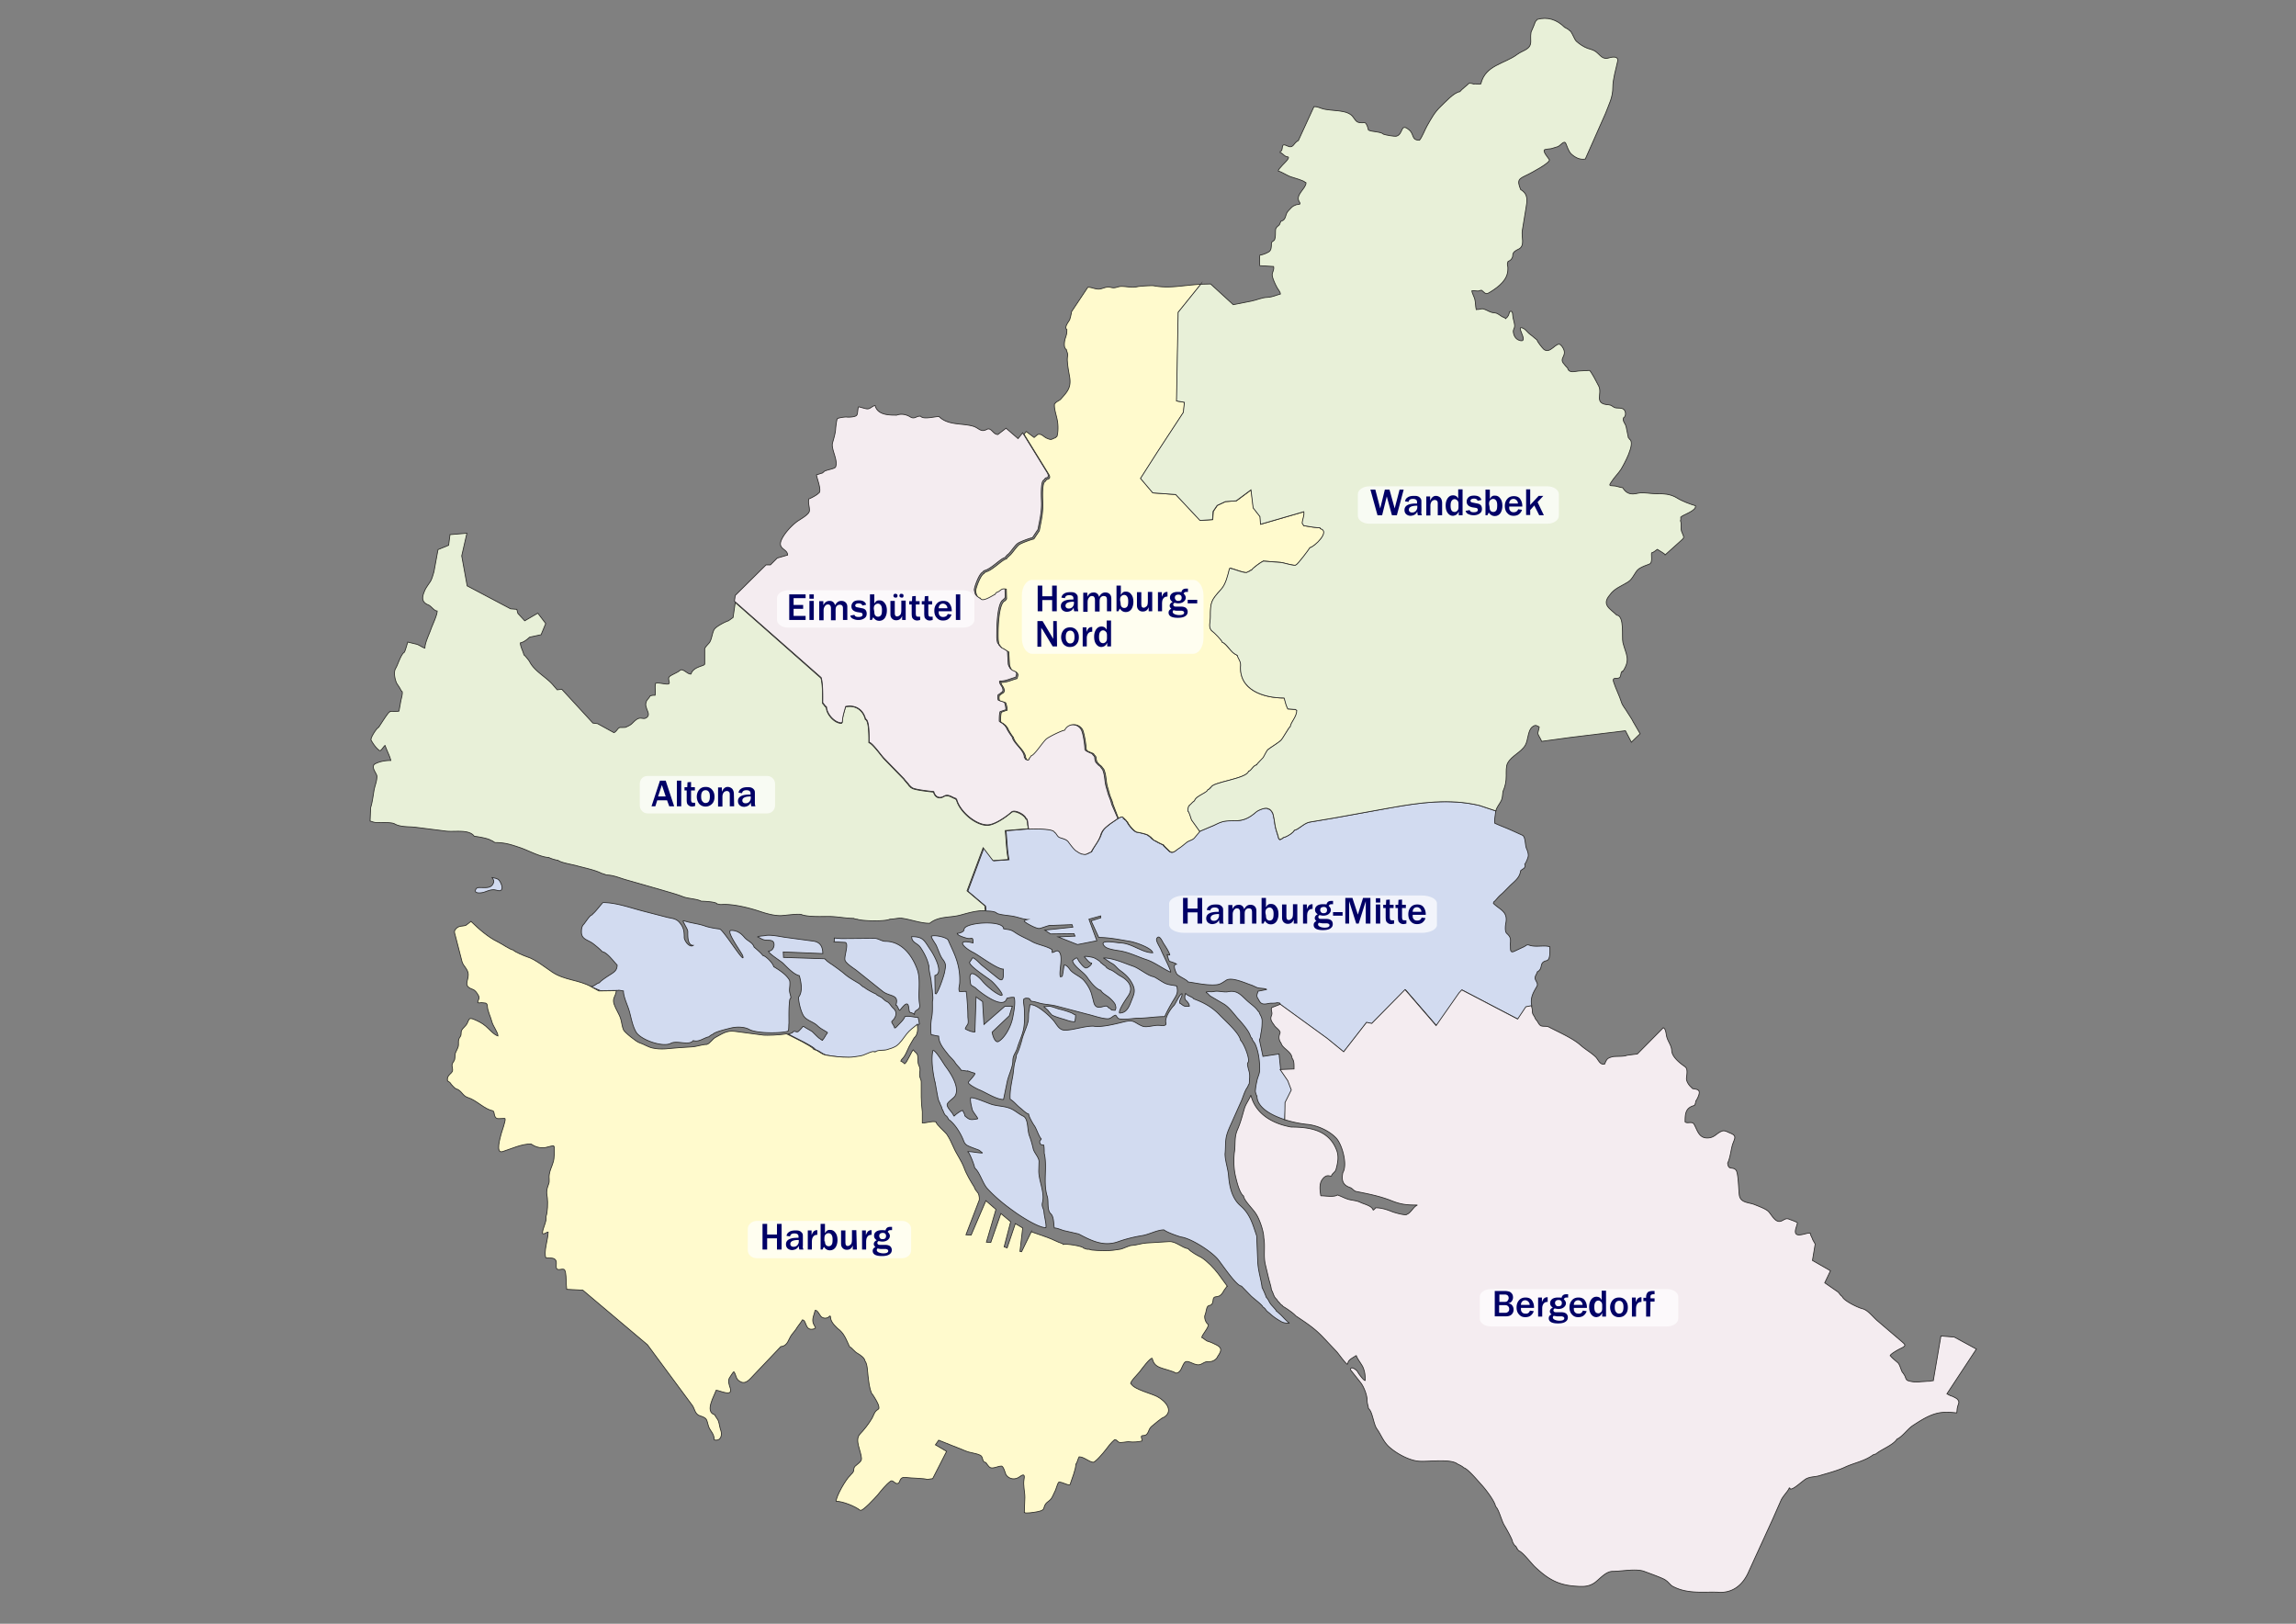 <svg xmlns="http://www.w3.org/2000/svg" xmlns:xlink="http://www.w3.org/1999/xlink" viewBox="0 0 841.9 595.3" xmlns:v="https://vecta.io/nano"><rect x="0" y="0" width="841.9" height="595.3" fill="#808080" stroke="none"/><g fill-rule="evenodd"><g stroke="#2b2a29" stroke-width=".284" stroke-miterlimit="10"><path d="M337.1 375.4c0-.3-.1-.6-.1-.8 0-.5-.3-1-.3-1.5l-.1-.1c-1.4 0-3.3-.7-4.8-.3-.3 1.1-2 2.6-2.8 3.5-.1.1-.8.9-.9.6h-.1 0 0c-.1-.6-.6-1.2-.9-1.8-.4-.6.3-.8.7-1.4 1.1-1.6 1-2.9-.4-4.1-.7-.7-1.3-1.9-2.2-2.3-.8-.3-1.5-1.3-2.3-1.7-.5-.3-1.5-.7-1.7-1.1-.5-.1-4-2-4.2-2.4-.7-.1-1.6-1.3-2.3-1.6-1.8-1.1-3.5-2-5.1-3.4-1.3-1.1-3-2.3-4.4-3.3-.5-.3-2.3-1.5-2.4-1.9-.2 0-.1 0-.4-.3l-15.1-.5-.1-2 14.5.6c0-2.5-.9-4.3-3.7-4.6l-10.4-1.4c-1.8-.3-5.3-1-7-.6-.4.1-2.8.2-2.8.5.7.2 1.5.9 2.5 1.1.8.2 2 0 2.7.3 1.5.5.9 3.8-1.2 3.8 0 .9 4.6 3.7 5.4 4.5 1.5 1.5 3.8 4 5.9 4.5.6 2.2 1.4 5.8-.3 7.9 0 1.8 1 6.1 2.3 7.4s3.2 1.7 4.6 3c1 1 2.1 1.5 3.2 2.2.6.4.7.3.1 1-.2.3-1 1.8-1.2 1.8 0 .1-.2.3-.2.4-.1 0-.1 0-.2-.1-.1 0-.2-.1-.2-.1-.1 0-.1 0-.1-.1-.1 0-.2-.1-.3-.2-.6-.2-2.4-2.2-3-2.7-.4-.3-3-1.7-3.1-1.9h-.3c-.1.3-1.3 1.5-1.6 1.8-.8.6-1.3-.4-2 .2-.1.3-.8.6-1.8.8h0l5.9 3c1 .6 3.5 1.8 4.1 2.7.2 0 .1 0 .2.1 1.4.4 2.5 1.7 4.2 2 2.8.5 5.6.8 8.4.8 1.5 0 2.8-.3 4.3-.5 1.7-.3 3.1-1.4 4.7-1.6.6.1.4.1.8.1 1-.8 3.2-.4 4.3-.8 1.3-.4 2.1-.6 3.3-1.3 1.6-1 2.8-3.1 3.9-4.5 1.2-1.6 2.7-2.6 4-3.7h0 0zm-110.4-12.3c0-.2 1.6.2 1.9.2 0 2.3 1.6 5.3 2.2 7.6.7 2.5 1.1 5.1 2.4 7.4 1.6 2.9 9.9 5.8 12.8 4.2 2.3-1.2 6.7 1 8.2-1 2.1.7 4-1.1 5.8-1.4.1-.2 1.1-.9 1.4-.9.6-.9 5.4-2 6.6-2.3 2-.5 4.9-.5 6.7.5 2.7 1.5 11.1 1.5 14.2.7 0-.1.1-.1.1-.2.3-.1.2-2.4.3-2.7 0-3.1-.1-5.8.3-8.8.2-.1.2-.5.4-.5 0-1-.5-1.7-.5-2.9 0-.9.4-3.1-.1-3.8-1.2-2-3.7-3.6-5.7-4.8-.2-1.2-2.8-3.9-4-4.1-.4-.7-2.5-2.5-3.2-3.1-.5-1.7-2.4-2.2-3.5-3.5-1.3-1.6-2.8-2.6-4.9-2.6-2.2 0 3.8 8.1 4.2 9.2 1 2.9-2.6-2.4-3-2.9-.8-1.1-4.7-6.8-5.4-6.8-1.6-.2-3.5-.5-5.1-1-2.4-.9-4.9-1.1-7.3-1.8-1.5-.5-1.1-.2-.4 1.2.3.7 1.1 1.8 1.1 2.6 0 1.3-.2 5 2 5-1.4 1-3.3-1.8-3.3-2.9 0-2.4-.2-3.8-1.9-5.7-1.2-1.3-2.8-1.3-4.4-1.7l-8.9-2.3c-4.6-1.2-9.8-3.1-14.6-3.1-1.1 1.1-2.7 3.4-3.8 4.2 0 .2-.1.2-.4.4-.7.2-2.2 2.6-2.8 3.3-.8.8-.9 1.8-.9 2.9 0 2.7 2.3 2.8 4.2 4.2.8.6 2.9 2.3 3.4 3 1.8.2 4.2 3.6 5.5 4.9 0 1.8-.9 2.5-2.5 3.5-.8.5-3.6 2.3-4 3-1.1.2-1.9 1.4-3.2 1.4h0l3.6 1.5 6.5-.1h0 0zm156.1 6c.4.5 1.2.9 1.6 1.5.1.2 1.1 1.3 1.1 1.3.2.5 3.6 1.5 4.3 1.7 1.4.4 2.7 1 4.2 1 0-.1 0 0 .1 0a10.68 10.68 0 0 0 .3-2.5c-.5-.1-1.1-.6-1.6-.8-1.3-.5-2.8-1-4.2-1.3-1.2-.3-2.7-1-3.9-1.1l-1.9.2h0zM468 480.6c-.1-.4-1.6-1.9-1.9-2.3-.7-.8-1-2-1.8-2.7-.1-.5-1.1-2.8-1.3-3.1 0-.2-.1-.2-.2-.4-.4-3.2-1.4-5.9-1.6-9.3l-.4-9.7c-1.5-4.4-2.4-8-6-11.1-3.1-2.7-4-7.1-4.3-10.9-.2-2.7-1.3-5.5-1.3-8.1.2-1.7.1-3.5.3-5.2s.8-3.2 1.5-4.8l4.2-9.4c.6-1.4 1.3-3.9 2.3-5.1.1-.4.4-.9.6-1.3 0-1.4.3-2.6 0-4-.1-.6-.9-3-.6-3.4v-.1c.1-.1.2-.3.3-.5.3-1.7-1.7-6.6-2.9-7.8-.5-2.7-5.5-7-7.5-9.1-2.8-3-5.9-4.7-9.7-6.1 0-.5-2.7-1.3-2.9-2h-.1c-.2.7-.5 1.9.1 2.5.5.4 1.4 1.5 1.3 2.2h-1.5c-.7 0-1.7-1.1-2-1.1-.3-1.3 1.1-2.4.8-3.5-.9.2-2.3 3.7-3 4.4-1.2 1.2-3.4 4.5-2.9 6.3.4 1.4-1.7.9-2.9.9-1.7 0-4.3.9-5.7.3-3-1.2-2.9-2.5-6.6-1.6-2.9.7-8.5 2.2-11.4 1.6-3.3 0-6.8 1.3-10.1 1.5-2.3.1-3-1.6-4.3-3.3-1.4-1.8-6.6-6.6-8.9-6 0 .9-.3 2-.4 2.9s0 2.7-.3 3.5c-.6 2.3-1.7 4.3-2.2 6.5-.3 1.1-1.3 4.5-2 5.4 0 1.1-.6 2.6-.8 3.7-.2 1.3-.3 2.6-.5 3.9-.5 2.8-1.2 5.9-1 8.7 1.4.8 2.4 2.2 3.7 3.2.8.6 2.1 2 3 2.2l.1.1c0 .8 1.5 3.4 2 4.1.8 1 1.8 4.3 2.6 4.9 0 .5-.8.6-.5 1.5.2.8.7.7 1.4.8.2.7.2 2.2.2 3 1.2 5-.5 10.8 1.1 15.8.6 1.8-.2 5 1.3 6.4 1.2 1.1 1 3.8 1.3 5.2 1.2 0 2.9.9 4.1 1.1l4.8 1.1c4.6 2.4 9.1 4.8 14.6 2.8 2.8-1 5.7-1.7 8.7-2.2 2.6-.4 5.5-2.1 8-2.1 1.1.9 4.8 2.2 6.2 2.6 3.8.5 11.2 5.3 13.6 8.2 1.4 1.7 6.8 9.8 8.6 9.8l3.5 3.6c.9.9 4.2 3.3 4.4 4.1.4.2.7.5 1 .9.4.7 1.3 1.2 1.9 1.8 1 .9 2.2 1.7 3.4 2.4 1.1.7 2 .8 3.3.8v-.1c-1.1-.8-2-1.9-3-2.9l-1.7-1.5h0zm-87-54.9c-.2-1.7-1.9-3.1-2.2-4.8-.3-1.3-.8-3.1-1.3-4.4-.9-2.2-.3-6.3-2.3-7.3-1.7-.8-3-2.1-4.7-2.8-2.3-.9-4.2-.8-6.5-1.4-1.6-.4-6.9-2.9-8.1-2.5-.2 1.3.3 3 .6 4.3.2.8 2 2.9 2 3.3l-.1.1c-2.5.4-2.8.5-4.6-1.1 0-.6-.6-1.5-.8-2-.6 0-2.8 1.6-3 2h-.3c-.3-1.2-2.3-2.7-2.4-4-.1-1 2.4-2.4 2.9-3.3 1.9-3.1-1.7-8.5-3.6-11-.7-1-3.6-5.9-4.5-5.7-.8 3.2 0 8.3.7 11.5.1 0 .1.1.1.3l.7 3.9c.2.9.4 2.7 1 3.5.1.7.8 1.5.8 2.2.6.8.7 2.2 1.7 2.7.2.3.6.7.6 1.1 2.5 1.7 4.7 5.4 5.7 8.1.6 1.5 1.6 1.7 3 2.3l2.4.9c.5.2 1.1.9 1.4 1v.1c-1.8 0-3.5-.5-5.3-.5v.1c.6.2 2.5 5.2 2.5 5.9 1.8 1.4 2.9 5.6 4.6 7.5 3.3 3.6 6.9 6.4 10.9 9.2 2.2 1.5 8 5.2 10.6 5.2.3-1.2-.6-4.2-.7-5.8-.1-1.4-1-1.9-.5-3.6.8-3.6-1.4-7.8-1.4-11.4l.1-3.6h0zm-25.9-33c-.9 0-1.8-.3-2.6-.3h-.1c-.1-.6-1.7-2-2.1-2.7-.7-1.2-2-2.2-2.8-3.3-1.5-1.9-3.3-4-3.3-6.5-.1 0-.2-.1-.3-.1-.8 0-1.6-.4-2.4-.4-.4-1.3-.2-4.7.1-6.2.4-2 .3-3.9.3-6 .3-.9.1-2.4 0-3.4 0-1.1-.3-2.2-.4-3.3-.1-2.1-.9-4.2-.9-6.3-.1-.1 0-.1 0-.2-.2-.4-.2-.8-.4-1.3-.5-1.7-1.7-4-2.8-5.5s-3.1-1.6-3.1-3.8c4.4 0 4.6 1.5 7 5 1.1 1.6 4.9 8.3 1.6 9.2 0 .1 0 .1-.1.1l.1 6.5c.1 0 .2.1.3.2.9-.7 3-6.8 3.2-8.2.4-2.1.6-2.8-.8-4.6-.9-1.2-1.6-3.5-2.3-5-.2-.5-2.2-3.2-1.7-3.4 1.1-.5 5.6.4 6.1 1.5 1.6 3.7 3.2 6.5 3.9 10.6.3 1.7.4 3.4.3 5.2-.1 1.1-.5 2-.1 3h.1c0 .1 2.1-.1 2.4 0 0 .5.2 1.1.2 1.7.2 2.5.4 4.9.4 7.4 0 .8.3 2.1 0 2.8-.1.3-1.3 1.8-.8 1.9.1.1 1.5.7 1.8.8.5.1 1.1.3 1.6.2h0v-.2c.1 0 0-.1 0-.2-.1 0 0-.1 0-.2l.4-12.2 2.4 1.7.5 8.4 7.7-6.7h2.7l-1.1 3.5-6.3 6c.1.9 1 4.2 2.4 3.4 2.6-1.6 4.7-6 5.2-9 .4-2.1 1-5.1.5-7.1-.6-.2-2.1.1-2.7.3h0 0 0c-1.2 4.6-10.2-2.5-11.6-3.9-1.9-1.2-1.6-.6-1.9-3-.5-4.4 3.3-.9 4.6.7 1.2 1.4 3.3 3.2 4.9 4.2 5.3 3.3-.1-3-1.6-4.3-1.4-1.2-8.1-5.4-8.1-6.9.1 0 .9-1.3 1.1-1.6.4-.4 2.8 2.1 3.2 2.5l6.2 5c2.3 1.8 1.9-1.4 1.9-3.4-2.3 0-8.7-4.9-11-6.1-3.8-1.9-6.5-5.1-.1-3.5 0-2.6-.4-1.3-2.2-1.7-.7-.2-3.6-1-3.6-1.8.9 0 2.5-.6 2.5-1.4 0-2.7 14.5-3.6 14.5-.3 1.6.4 2.4.1 4.1 1.3 2.2 1.5 4.2 2.2 6.3 3.4s5.7 1.7 7.4 3v1h0c.8 0 1.6-1 2.4-.4 1.9 1.6 0 7.1.6 9.3.1 0 .7-.1.7-.2.1 0 .6-3.6.7-4.1 1.1 0 1.8 1.3 2.4 2 1.3 1.4 3.4 2.1 4.8 3.6 1.4 1.6 2.7 3.8 3.1 6 .7 1.8.4 4.4 3.3 3.8.6-.1 1.5-.5 2.1-.3.3.1.4.5.7.6.2.1.7.4.7.5.1 0 .2.2.3.3.4 0 .8.1 1.3.1.3-.8.4-.7.1-1.9-.2-.9-1.9-2.5-2.7-3.1-.5-.4-2.5-1.6-2.6-2.3-1.8-.4-4.1-3.4-5.1-4.9-1.5-2-3.8-3.1-5.1-5.3-.1-.3-.2-.5-.2-.8.5-.2 1.5-1.5 1.9-.5.3.8 1.9 2.8 2.7 3.2.7.4 2.4-1 2.4-1.7-.9 0-1.9-1.5-2.5-2.1-1-.8 2.7-.1 3.2.1.6.2 2.5 1.3 2.7 1.9.1 0 .1 0 .2.1h.1c.2.5 1.5 1 1.7 1.6h.1c.1.3 1 .6 1.1.8.9 0 2.9 1.8 3.9 2.3 2.8 1.5 5.1 4 2.9 7.3-.8 1.2-3.6 5.2-3.2 6.3 2.6 0 3.5-2.2 4.4-4.6.9-2.3 1.5-3.5.5-5.7-1.2-2.5-2.6-3.8-4.8-5.4-1.1-.8-1.7-1.9-2.9-2.5-.8-.4-2.6-1.8-3-1.9v-.1c3.4 0 7.5 1.9 10.7 3 2.4.8 5.5 3.6 7.7 3.9 1.4.7 2.7 1.7 4.1 2.4 1.6.7 2.8.6 4.3 1 .6 2.5 0 3.2-1.4 5.5-.9 1.5-2.4 4.2-3 5.7-3.3 0-6.6.6-9.8.6-1.8 0-5.7.8-7.2.1-.5-.4-.6-.8-1-1.2-1 .1-1.6 1.3-2.9 1.3-2.1 0-5.1-1.1-7.2-1.6l-11.8-3.1c-1.6-.4-3.4-.5-5-.8-1.2-.2-2.9-.9-4-.9-.2-.2-.5-.6-.6-.8-.1 0-.1 0-.1-.1-.1 0-.2-.1-.3-.2-.8 0-1.1-.2-1.8.3-.2 1.2.1 2.2.2 3.4.1 2.3.2 4.2-.1 6.5-.3 2.7-1.6 5.2-2.4 7.8-.5 1.9-1.7 2.8-1.7 4.9 0 2.4-1.6 5.3-2.1 7.8L368 403c-.1 0 0 0-.1.1-2.5 0-6.3-2.5-8.7-3.5-.6-.2-4.6-2.2-4.1-2.9.4-.5 2.4-2.6 2.4-3.1-.1 0-.1-.1-.2-.1-.1-.2-.6-.2-.8-.3l-1.4-.5h0zm-49.2-48.8c.1.3.1 1.1-.1 1.4l4 .2c1.6.1-.2 4.8 0 6.3.1 1.3 3.3 3.2 4.3 4l9.5 7.6c2.6 2.1 6.2 1 4.9 5.1.6 0 1 1.9 1.4 1.9.3 0 2.9-4.4 3.3-1.1.4 2.9.2 1.2 2.1 2.6 0-2.2 2.3-1.1 1.9-3.7-.7-4 .5-8.7-.8-12.6-1.9-5.4-5.8-10.5-11.8-10.5-1.3 0-2.6-1.1-4-1.1l-12.1.1-2.6-.2h0zm-125.5-22.2c.6.9.9 1.3.4 2.3-.8 1.7-2.8 1.4-4.5 1.4-.7 0-1.4-.1-1.8.6-1 1.8 2.1 1.4 3 1.1 1.2-.4 2.2-.9 3.5-.9 1.2 0 3 1.2 3.1-.8 0-.8-.9-3.1-1.9-3.2-.1-.1 0-.1-.1-.1l-1.7-.4h0zm289.1 46.6l17.2 12.5 6 4.9 8.4-10.8 1.9.4 12.4-12.4 11.4 13.2 8.4-12 1-1.1 20.5 10.7 3-4.5 2-.4h0c-.1-.4-.2-.9-.2-1.3-.1-2.3.9-3.9 2-5.8.8-1.3-.8-2.2-.6-3.4.1-.7.7-1.4.8-2 2.4-1.3.4-3.4 3.4-4.1 1.5-.3 1.2-3.8 1.2-5.1-2.2-.7-5.2.3-7.6-.6-.9-.3-1.1.2-1.9.6l-3.4 1.6c-2 1-1.4-1-1.6-2.5.2-2.1.1-2.7-1.3-4-.8-.7-.5-3-.3-4 .7-4.1-2.3-4.7-4.6-7 0-.2.1-.3.1-.5.8-.6 1.5-1.7 2.4-2.5.9-.7 2.2-2.1 3.1-3 1.9-2 4-3.1 4.4-6 .4-.3.7-.6 1.2-.8.4-.7.6-.6.3-1.6.4-.3 1.3-2.5 1.3-3.1 0-1-.3-1.8-.7-2.7-.5-1.3-.3-4.3-1.5-4.8l-4.2-1.9c-2-.9-4-1.6-5.9-2.5-.2-1 .2-2.9.3-4 0-.2 0-.4.1-.5h0l-6-2c-10.9-2.6-21.8-1.1-32.9.9l-20.5 3.7-8.9 1.5c-2.1.4-3.9 2.6-5.6 3-.5.9-2.2 1.9-3.2 2.4l-.9.3c0 .2-.6.5-.8.5-.1.2-.3.2-.5.2l-.1-.2-.2-.1c-.4-1.5-1-3-1.3-4.6-.2-.8-.6-4.8-1.2-5.2 0-.2 0-.3-.2-.3-.1-.4-.7-.5-.8-.8h-.4c-.6-.9-3.9.5-4.5 1.1-2.3 2-4.4 3.2-7.6 3.2-1.4 0-3.2-.1-4.5.3-1.8.4-3 1.4-4.6 1.9l-4 1.7h0l-2.1 2.5c-.7.7-1.9.9-2.7 1.5-.9.7-1.8 1.5-2.7 2.1-1.5 1-2.4 2.6-4 .8-.3-.3-1.9-1.7-1.9-2-.3 0-2.8-1.3-2.8-1.4-.3-.1-1.1-.6-1.2-.8-.2 0-.1 0-.2-.2-.2 0-.1 0-.2-.2-.2 0-.2-.1-.3-.3-.2 0-.4-.2-.4-.3-.1 0-.1-.1-.3-.1-.1-.5-3.6-1.2-4.2-1.3-1-.1-3.3-2.9-3.5-3.7-.1 0-.6-.8-.7-.8-.2 0-.3-.2-.3-.3-.2 0-.1 0-.2-.2h-.2l.1-.1c-.2-.9-1.4-.3-1.9 0h0l-2.8 1.9c-1.6 1.3-2.8 2-3.5 4.1s-2.6 4.3-3.5 6.3c-.6.1-1.1.6-1.9.8-.7.2-1.1-.1-1.7-.1-.1-.2-.4-.1-.5-.3-.2 0-.8-.4-.8-.5-1.1-.3-2.6-2.4-3.3-3.4-.9-1.2-2.3-1.3-3.5-1.9-.8-.4-1.1-1.5-1.7-1.8-.4-1.5-8.1-1.3-9.5-1.2h0l-8.5.7c.3 2.6.4 7.3 1.1 10.6l-5.6.4-3.6-4.7-5.9 15.8 6.5 5.5.2 1.8h0c1.7 0 3.5.2 4 .9 2 .7 4.7.7 6.7 1.2 1.3.3 3.3 1 4.5 1-1.5.4-1.6.5-.4 1.3.9.6 3.5 2 4.6 2 .8 0 4-1.4 4.3-1.1l7.8-.3.3.9-10.3 1.1 2.1 1.4 8.6-.1.4.9-6.2.3 7.1 2.8 7.1-1.4-2.9-7.9 4.3-1.2v.7l-3.5 1.1 2.8 6.1c3.9 0 7.6.8 11.3 1.4 2 .3 8.1 2.4 8.5 4.2-4 0-7.6-3.5-11.9-3.6-1.1 0-8.5-1.6-5.7 1.3 1 1 4.2 1.4 5.5 1.6 3.6.6 6.6 2.2 10 3.3 2.9 1 5.7 3.2 8.6 4.5.7.3-3-6.9-3.4-8-.5-1.3-2.2-3.6-1.6-4.4 1-1.6 2.1 1.5 2.6 2.1.7 1.1 1.7 2.6 2.1 3.8.3.7-1.3-.4-.9.3.3.5.4 2.1 1 2.3.7.2 2 .6 2.4 1-1.6 0-.3 2.8 0 3.4.5 1 4 2.3 4.2 3.1 3 .4 5.8 1.1 9 1.1 2.6 0 3-.4 5-1.7 1.9-1.3 6.8.9 8.8 1.6 1.1.3 2.1 1 3 1.2s2.2.1 3 .5v.1l-3.1.6c-.3 1.1-.7 1.6-.1 2.6.7 1.1.9 2.1 2.5 2.1.8 0 1.6-.3 2.4-.3.5 0 1.8 0 2.2-.2.2.1.9 0 1.1.3-.1.2 0 .3.1.4h0 0zm.1 23.9l2.8 4.1 1.3 3.4-2.3 4.6-.3 6.2h.1c-5.1-1.6-10.3-4.5-10.3-8.7-.2 0-.6-1.5-.6-1.7.1-1.5.3-2.5.6-3.9.3-1.5 1-2.5 1-4.1 0-3.1-.4-6.6-1.7-9.4-.3-.6-1.1-1.4-1.1-2-.2-.1-.5-.6-.6-.8-.4-1.8-3.2-5-4.5-6.4-1.6-1.8-3.3-4.3-5.4-5.5l-4.6-2.7c-.6-.3-1.2-1.3-1.7-1.4v-.2h.1c.1-.2 1.5-.1 1.8-.1.6 0 1.3-.2 1.9-.2 1.3 0 3 .4 4.1.2 3.5-.7 4.8 1.2 7 3.2 1.4 1.3 2.9 2.2 4 3.7a1.21 1.21 0 0 0 .5.5c0 .3.6 1.4.7 1.6.2.3.4 1.2.4 1.6 0 1.5-.1 3.1-.4 4.4-.2 1-.1 1.7-.6 2.6l1.3 6.1 5.9-.9.6 5.8h0 0z" fill="#d2dbf0"/><path d="M216.7 361.7c-4.5-2.5-9.7-2.3-14.2-5.3-2.4-1.6-6.4-4.8-9.2-5.6-.9-.3-4.6-1.8-5.1-2.5-1.1-.1-4.4-2.4-5.7-3-3.5-1.7-6.8-4.6-9.8-7.5h0l-1.8 1.4c-1.3.5-2.3.1-3.4 1-1.2 1.1-.9 1.5-.5 3l2.4 9.3c.5 1.8 2.2 2.7 2.3 4.7.1 2.4-2 4.3 1.6 5.5 1.1.4 1.7 1.5 2.2 2.4.5 1.2-.3 1.3-.3 2.5.5.2.7 0 1.3 0 1.2.2 2.1-.2 2.2 1.2.1 2 1.2 3.9 1.7 5.9.4 1.5 2.2 3.8 2.2 5.1-1.5-.4-3.3-2.6-4.5-3.6-1.4-1.2-2.9-1.9-4.6-2.6-1.7-.6-1.5.3-2.2 1.6-.5 1-1.5 1.6-2 2.5-.4.7 0 1.6-.5 2.3-1.3 1.7-.2 2.6-1 4.3-.7 1.7-1 1.5-1 3.5 0 1-.5 1.3-.9 2.1-.5 1.1.6 2.4-.3 3.3-1.2 1.2-1.7 1.6-1.5 3.1.4.2 1.2.7 1.3 1.2.2.1 1.1 1.4 1.9 1.7 2 .6 2.3 2.6 4.3 3.2 3.2 1 5.9 4.2 9 4.8.9.2.3 2.1 1.5 2.8.6.3 3-.1 3.1.1.3.7-1.2 4.7-1.4 5.5-.4 1.6-2.2 7.4.5 6.6 3.4-1.1 6.9-2.8 10.4-2.8 1.5 1 2.6 1.4 4.4 1.4 1.4 0 2.6-.7 3.9-.7v.1c.1 0 .1.1.2.2 0 1.9.2 4-.4 5.8-.5 1.7-1.1 2.6-1.4 4.4-.2 1.1.2 2.4-.2 3.4-.8 2.1-.9 3-.5 5.2.2 1.6.1 5.4-.5 6.8.4 1.8-1.3 4.3-1.3 6.2.6.5 1.5-.5 2.1-.5h0c0 2.5-1.8 7.5-.8 9.5 1.1.1 2.7-.2 3.4.6.7.7.2 2.2.4 3 .4 1.5 2.6-.2 3.1.9s.5 3.5.5 4.7l.2 2.3 5.9.3 23.7 20 16.5 22.3c.8 1.1.9 3.1 2.6 3.7 3 1 2.5 1.3 3.3 3.9.6 1.8 2.1 2.6 2.1 5h0c2.5.6 3-1.9 2.4-3.5-.4-1.1-.5-2.4-.9-3.5-.2-.6-1.2-1.7-1.3-2.2-3.8-1.1-.2-6.9.5-9 1.2 0 6.2 2.6 5.2-.7-.4-1.2-.9-2.5-.4-3.7.2-.4 1.5-2.4 1.7-2.4 1 1.3.5 2.9 2.7 3.8 1.9.8 3.4-1.4 4.7-2.7l9.8-10.3c2.7-.3 2.7-2.7 4.1-4.5.7-.9 1.3-1.5 2-2.7.4-.6 1.7-2.2 1.8-2.6 1.6 0 .9 3.9 3.8 3.4 2-.3.4-1 .1-2.6-.3-1.4.5-2.9.8-4.3.8-.2 1.6 1.6 2.1 2.2.8.9 2.5.9 3.2-.1.2 0 .2 0 .3.1 0 1.9 1.4 3.2 2.6 4.4 2.4 1.7 3.2 4.1 4.4 6.7 1.1.6 1.7 1.8 3 2.5.9.5 2.6 1.7 2.7 2.8.9 1.1.9 4.1 1.1 5.5.3 2.3.4 4.1 1.3 6.3.3.2 2.1 3.2 2.2 3.6.3.6.5 1.2.5 1.9-.1.1-.2.3-.3.4-1.4.8-1.5 1.9-2.2 3.2-1.3 2.2-2.8 4.1-4.5 5.9-2 2.2.4 6 .6 8.9.1 1.2-1.6 2.1-2.4 2.9-.5.5-.4 1.2-.5 1.7-.2.7-.9 1.1-1.3 1.7-1.5 1.3-5.1 7.5-5.1 9.4 2.4 0 6.9 1.8 8.8 3.3.8.6 5.7-4.8 6.4-5.6 1.3-1.6 3.1-3.9 4.8-5.1.7-.5 1.5.9 2.3.9 1.6 0 .4-2.7 3.5-2.2 1.1.2 7.2.3 7.5.7l2.1-.3 5.1-10-4.1-2.4 1.2-1.7 10 4c1.7.7 3.5.7 5.2 1.5 1.3.6.5 2.5 2.1 2.7.3.4 1 1.5 1.5 1.8 1.1.6 2.9-.5 4.2-.5.8 0 1.4 2.6 1.7 3.2 1.1 1.6 3.3 2 5 .7 1.5-1.1 1.9-.8 1.6.9-.4 2.3.3 4.4.3 6.7l-.2 5.5h.1c.2.5 3.8-.1 4.3-.2 1-.2 2.6-.4 2.8-1.5.6-2.5 2.1-2 3.1-4.1l1.1-2.3c.2-.4.9-2.7 1-2.7.3-1.2 4.1 1.4 4.4.5.6-1.9 2.1-5.5 2.1-7.4.1 0 .1 0 .1-.1.5-.8.7-2 1.1-2.6 1.8 0 3.5 1.8 5.1 2 .8.1 3.9-3.6 4.5-4.4.9-1.2 2.1-2.8 3.3-3.8.5-.4 1.1.5 1.6.8.7.5 2.9-.3 4.1-.1.9.2 3.5 0 4.4-.3.3-.8-.9-2 .5-2 2.1 0 1.7-2.2 3-3.3.8-.6 3.9-3.4 4.6-3.4 3.8-2.4.4-6.1-2.5-7.6-2.1-1.1-8.3-2.6-9.4-4.5-1.4-.2 2.6-4 3-4.6.6-.8 3.9-5.3 4.6-4.9.4 1.7 1.1 2.6 2.7 3.3 1.1.5 5.4 1.5 5.9 2.1 2 0 2.2-2.5 3.2-3.8 1.3-1.6 3.9 1.7 6.2.5 1.6-.8 1.3-.9 3.1-.9 1.1 0 2.5-.8 2.9-1.9 1.3-1.9 1.8-3.1-.4-4.2-1-.5-2-1-3-1.3-1-.2-1.7-1.2-2.4-1.4-.2-.8 2.4-3.4 2.4-4.8-1-.5-1.7-2.7-1.2-3.6.4-.9.4-2.5 1-3.1s1.2 0 1.7-1.2c.4-1-.1-2.2 1.4-2.3 1.6-.1 2.2-1.2 3-2.6.1 0 .9-1.3 1-1.3h0l-3.3-4.5c-1.4-1.9-4.2-4.8-6.2-6-1.2-.6-4-2.1-4.8-3.2-2.3-.3-4.5-2.8-7.1-2.6l-8.2.5c-1.8.1-3.6.8-5.4.9-1 0-3.1 1.2-4.3 1.4-1.7.3-3.4.5-5.1.5-.7 0-5.9 0-6.1-.5h-.3-.1-.1-.2-.1c-.2 0-.9-.2-1-.3-.1 0-.2-.1-.3-.1-.4-.8-6.6-1.7-7.5-1.4 0-.1 0 0-.1 0 0-.1-.2-.2-.3-.3-1.5-.4-3.8-1.7-5.6-2.3l-5.7-2v-.1l-3.6 7.4-.6-.1 1-8.6-2.7-1.6-3 8.9-1.1-.4 2.4-9.2-3.6-3-3.7 10.6-1.6-.1 3.5-12-3.7-3.2-5.4 12.6-1.9-.1 4.9-12.8v-.8c0-.2-.1-.4-.1-.6 0-.3-.3-1.2-.6-1.4 0-.1-.3-.4-.4-.5-.1-.2-.3-.4-.4-.6-.2-.3-.2-.3-.3-.7-1.3-2.1-2.9-4.7-3.8-7.2-1-2.7-2.8-5-3.9-7.6-.6-1.4-1.5-3.3-2.4-4.6-.8-1.1-3.8-3.5-4-4.6-1.6-.4-3.2.4-5 .4v-4.1c-.5-3.7-.4-7.2-.4-10.9 0-1-.6-1.6-.6-2.5 0-1.8.5-1.9-.3-3.7-.6-1.2 0-3.2-.7-4.2-.3-.4-1.2-1.1-1.3-1.4-.5.1-2.4 4.9-3.2 5.1-.1-.2-1.1-.9-1.4-1 .2-.6.8-1 1.2-1.6.5-.7 1-1.8 1.3-2.5.6-1.5 1.6-3 2.4-4.4.9-.7 1.3-2.1 1.3-3.2 0-.6-.1-1.2-.1-1.8h0c-1.3 1.1-2.8 2.1-3.9 3.5s-2.4 3.5-3.9 4.5c-1.2.7-2 .9-3.3 1.3-1.1.4-3.4 0-4.3.8-.4 0-.3.1-.8-.1-1.5.2-3 1.3-4.7 1.6-1.4.2-2.8.5-4.3.5-2.8 0-5.7-.3-8.4-.8-1.7-.3-2.7-1.7-4.2-2-.1-.1-.1-.1-.2-.1-.6-.9-3.1-2.1-4.1-2.7l-5.9-3h0c-2.6.5-7.2.6-8.4.5l-10.6-1.4c-3-.4-4.7 1-7 2.2-1.3.7-2 2.2-3.2 2.6-1.7 0-3.7.8-5.5.9l-4.7.3c-3.4.2-6.4.9-9.8.1-1.7-.4-3.1-1.4-4.7-1.9-1.1-.3-5.6-3.9-5.9-4.8-.5-1.2-.6-2.7-1-4-.5-1.7-1.8-3.5-2.4-5.3-.8-2.3.6-2.8.8-5h0l-6.4.1-2.9-1.6h0 0z" fill="#fffacd"/><path d="M269.6 220.9l-.8 5.5-1.7 1.2c-1.3.4-4.1 1.9-5 2.9s-1 3.6-1.9 5c-.4.6-1.8 1.8-1.8 2.5v5.5c-.1 0-.1.1-.1.1-.2.6-4.2.9-4.9 3.5-1.2.3-3-2.3-4.1-1.3-.8.8-3.7 1.8-4 2.5-.5 1 .9 2.5-.6 2.5-1.4 0-3.1-.6-4.3-.3-.4 1.4.1 3.1-.2 4.4h0-.1c-.8 0-1 0-1.8.3-.1.6-1.1 1.3-1.3 2-.3.9-.3 1.3 0 2.2.3 1.3 1.4 2.6.2 3.6-.9.7-1.4.3-2.4.3-1.3 0-2.3 1.3-3.2 2.1-.7.6-1.3.8-2.1 1.2-.4.2-2.4 0-2.4.2-.6.2-1.1 1.5-2 1.8l-6-3.3-1.7-.2-11.4-12.4-1.7.2-1.3-1.5c-2.5-3.1-6.9-5.1-8.8-8.8-.2-.4-1.7-2.3-2.1-2.5-.3-1.4-1.3-3-1.3-4.4h0c1.3-.3 2.3-1.1 3.4-2.1l4.2-.9 1.7-4.1-2.9-3.8-4.8 2.8-2.5-2.7-.4-1.5-2.3-.2-15.9-8.4-2-11 1.9-8.3-6.2.5-.5 3.9-3.9 1.6-1.5 8.2c-.4 1.2-.7 2.7-1.5 3.8-.6.9-1.5 2.1-1.9 3.1-.9 2.1-1.4 4.1 1.4 5.2 1 .4 2.1 2.2 3.2 2.2 0 1.6-1.7 5-2.3 6.7-.7 2-2.2 5-2.2 6.9h0c-.5 0-2.2-1.2-3-1.4l-3.3-.8c-.3 1-.7 2.5-1.2 3.7-1.3.7-2.4 4.6-3.2 5.9-.9 1.4-.3 4 .3 5.4.4.7 1.4 2 1.6 2.7.1 0 .2.3.3.3.6.2-.2 2.9-.3 3.4l-.7 3.9c-.9.2-2.2.1-3.2.1 0 .1-.1.1-.1.1-.1 0-.1 0-.1.1-.6.1-3.5 4.9-4.1 5.7-.6.1-3.2 4-2.7 4.7.7 1.3 1.9 3 3.1 3.8.5.3 1.6-1.8 2-1.9.6 1.8 1.7 3.8 2.1 5.5-1.9 0-3.8.3-5.5 1.1-2.3 1 .4 3.6.4 4.7 0 2-.8 3.5-1.1 5.4-.3 1.8-.6 4.3-1.2 6.1l-.2 4.9h0c.9.3 1.7.6 2.7.6 1.5 0 4.9-.2 6.2.4 2.2 1.3 5.3 1 7.8 1.3l11.1 1.4c3.1.4 8.5-.8 10.4 1.9 1.2.1 5.3.8 6.1 1.5.6.1 1.1.7 1.6.8 3.7 0 5.9.8 9.2 1.9 3.2 1.1 7.2 3.4 10.5 3.6.4.3 2.7 1 3.3 1 1 .9 5.6 1.6 7.2 2.1 2.6.7 6.5 1.5 8.8 2.7.4.1 1.4.4 1.7.6 2.6 0 4.9 1.1 7.4 1.8l13.3 3.8c2.3.7 5 1.4 7.3 2.3 1.9.8 5.2.8 6.8 1.7.8 0 5.6.2 5.8 1 1 .1.8.3 2 .2 4-.2 9.7 1.2 13.6 2.5 2.4.8 5.1 1.6 7.7 1.6 1.3 0 7.1-.9 7.9-.3 2.6.8 7 .6 9.7.6 3.1 0 6.3.7 9.2.7a3.08 3.08 0 0 0 1.3.3c1.7.7 10.3.9 12 0 1.3 0 2.7-.4 4-.4 3.5.4 7 1.9 10.6 1.9 3.5-2.8 7.5-1.9 11.6-3.1 2.2-.6 3.9-1.1 6.2-1.4.5-.1 1.5-.1 2.6-.1h0l-.2-1.8-6.5-5.5 5.9-15.8 3.6 4.7 5.6-.4c-.7-3.4-.8-8-1.1-10.6l8.5-.7h0l-.3-1.4c0-.5-.1-2.1-.7-2.2-.3-1.2-4.1-3.4-5.3-2.3-1.9 1.7-6.2 4.7-8.8 4.7-4.5 0-10.3-5.2-11.3-9.4-.2 0-.2-.1-.3-.3-1.3-.3-2.7-1.8-4.4-.8s-3.2.2-3.7-1.7c-1-.1-7.9-.8-8.1-1.6-.1 0-.1-.1-.3-.1 0-.2 0-.1-.2-.2 0-.2-.1-.2-.3-.3-.1-.3-1.7-2-2-2.5l-7.3-7.5c-1-1.1-4.2-5.6-5.5-5.9 0-1.4.1-8.2-1.3-8.5-.9-3.6-3.8-5.4-7.3-4.6-.4 1.7-1.2 3.8-1.2 5.7 0 0-.2.3-.3.3-2.6 0-5.5-3.4-5.5-5.8-.2 0-.1 0-.2-.2-.2 0-.6-.6-.7-.8-.3-.1-.2-.4-.5-.5 0-2.3.1-7.2-.6-9.3l-31.4-27.7h0 0z" fill="#e8f0d8"/><path d="M471.1 410.5a41.3 41.3 0 0 0 8 1.7c3.8.3 8.3 2.3 10.9 5.1 2.1 2.3 4.2 9.6 2.4 12.6-.6 2.9 0 4.6 2.7 5.5.8.3 1.3 1.2 2.1 1.4 4.5.9 8.7 1.7 13 3.4 3.5 1.4 5.6 1.6 9.4 1.6h0v.1c-1.1.3-2.5 3-3.6 3.2-.2.8-4.9-.6-5.6-.9-2-.8-3.9-1.4-5.9-1.4h-.1c-.1.3-.6.6-.7.8h-.2c-.5-1.6-3.3-2.1-4.7-2.8-1.2-.6-2.7-.7-4-1-1.6-.4-2.9-1.2-4.4-1.7-1.2.9-4.5.3-6 .3-.1-.1 0-.1-.1-.1-.3-1.8-.6-4.3.5-5.8.4-.6 1-1.2 1.7-1.4.8-.2 1.4.2 1.7.1.2-1 1.5-1.5 1.7-2.5.6-2.2 1.1-4.5.3-6.8-2.7-7.4-9.5-8.7-16.7-8.7-6.7-1.2-13-4.6-14.8-11.6h-.1c-.5 1.5-1.8 3.1-2.3 4.8-.8 2.7-1.4 5.2-2.6 7.9-1.2 2.8-.6 5.4-1.1 8.3-.3 2.9-.2 6.1.5 8.9.4 1.7 1.4 5.9 2.9 7 .1 1.6 3.6 4.9 4.6 6.6 1.3 2 2.8 6.4 2.8 8.7.6 3.2-.2 6.7.6 9.9l1.1 4.6c.3 1.4 1 3.3 1.1 4.6.7 1 .8 2.6 1.9 3.4.1.3.4.5.5.8.6.4.9 1.2 1.6 1.5.1.1.2.3.3.4 1 .5 3.9 2.5 4.6 3.4 3.7 2.5 6.6 4.3 9.8 7.6l5.1 5.4c.7.7 3.4 4.6 4 4.7v.1c.1 0 .3-.6.3-.7.4-1.2 2-1.8 2.9-2.5.1 0 .1.1.2.1.1.8 2 3.2 2.4 4.2.7 1.7.8 3 .8 4.8-.5.2-2.5-2.6-2.8-3.2s-2.6-2.4-2.6-.7l3.8 4.8c1.1 1.4 2.3 4.5 2.3 6.4 0 1.3.4 1.9.5 3 1.5 1.1 1.8 5.7 3.1 7.5 1.5 2.1 2.1 4.1 4 6.1 2.6 2.6 7.6 5.4 11.3 5.7 3.4.3 11.7-1 14.2 1 .6.3 1.9.9 2.3 1.4 1.5.3 5.3 4.9 6.5 6.2 1.4 1.5 4.9 6 5.2 8 1.2 1 2.2 5.3 3.2 6.9.5.8 3 5.2 3 6 .1.3.8 1.6 1.1 1.6 0 .1 0 .2.2.2.1.2.3.5.3.7h.1c0 .1.1.2.1.3.1 0 .4.4.4.5 1.5.4 4.7 4.7 6.1 6 4.5 4.2 8.1 6.5 14.4 7 2.8.2 5.1.4 7.5-1.3 1.8-1.3 4-4.1 6.5-4.1 3.3 0 8.6-1.1 11.6 0 1 .4 7.6 2.7 7.9 3.3.6.2 1.7 1.7 2.4 2.1 4.9 2.7 10.1 2.2 15.6 2.2.2 0 .4.1.6 0 5.9.7 9.8-2.7 11.9-7.7l8.7-19 3-6.8c.7-1.7 2.7-3.5 3.1-4.7.2 0 .1.1.2.1 0 .2.2.2.2.3 1.2.3 4.8-3.4 6.1-3.9 1.7-.7 3-.5 4.6-1 3-.9 6.5-1.8 9.3-3.1 3.4-1.6 7.2-2.2 10.3-4.5.3-.1.7-.3 1-.3 2.1-1.8 6.3-3.2 7.8-5.5 2-.9 3.8-3.6 5.7-4.9 3.4-2.2 7.1-4.7 11.4-4.9 1.1-.1 3 0 4.8.2h0c.1-.2.1-1.8.3-2 0-.8.8-1.7.3-2.5-.4-.8-1.1-1-1.8-1.4-.5-.3-1.1-.3-1.6-.7-.3 0-.5-.3-.8-.4l10.8-16.4-8.1-4.4-4.9-.4-2.8 16.4h-.5c-.3.2-1.3.2-1.7.2-.9.1-1.8.1-2.7.2-1.5.2-3 0-4.3-.4-.7-.2-.9-.9-1.1-1.5-.2-.5-.6-1-.8-1.4-.2 0-.5-.7-.5-.8-.1 0-.7-2.2-1.3-2.8-.5-.5-2.6-2.1-2.8-2.7h-.1c.1-.6 3.1-2.3 3.8-2.6 2.1-1 1.9-1.3.5-2.5l-8.9-7.6c-1.7-1.4-3.5-4-5.6-4.5-1.6-.4-6.9-2.9-7.4-4.5-.6-.3-1-1.1-1.5-1.6l-4.9-3.4 2.1-4.4-6.6-3.8 1-6-.9-1.6c-.2-.8-.8-1.5-.9-2.4-1.3-.4-6.5 2.6-5.3-1.7l.6-2c0-.4-2.6-1.2-3-1.4-1.2-.5-1.7.1-2.8.6-2.2 1-3.5-2-4.8-3.4-.9-1-4-2.1-5.2-2.6-2.1-.8-5-.6-5.5-3.3-.3-1.7-.3-8.4-1.3-9.4-1.3-1.3-2.7.3-3-2.5.9-1.7 1.2-4.8 1.8-6.8.8-2.3 1.7-3.2-.9-4.2-1-.4-2-1.1-3-.7-2.1.8-2.7 2.5-5.4 2.5-3.1 0-3.6-2.9-4.8-5-.7-1.3-2.5-.1-3.3-.9 0-3.1.2-5.2 3.4-6 .3-.5.5-1 .5-1.6.5-.6 1.4-2.5 1.3-3.3-.2-1.6-2.7-.8-2.8-1.7-.9-.6-1.9-2.2-1.9-3.2 0-1.1.7-3.5-.5-4.4-1.9-1.3-4.8-3.6-4.9-5.9-.1-2.1-1.5-3.4-1.9-5.4-.2-.9-.3-2.7-1.2-3l-9.5 9.6-3.9.5c-.8.5-4 .3-5.1.5-2 .5-2.2.8-3 2.7-1.7.4-2.2-1.4-3.2-2.5-1.6-1.6-3.8-2.8-5.5-4.3-3-2.7-8.2-4.9-11.8-6.8-.8-.4-1.9-.1-2.8-.4-.9-.4-1.2-1.7-1.9-2.3-.1-.2-.2-.3-.3-.5-.4-1.2-1-1.2-1-2.6 0-.7-.2-1.4-.4-2h0l-2 .4-3 4.5-20.5-10.7-1 1.1-8.4 12-11.4-13.2-12.2 12.4-1.9-.4-8.4 10.8-6-4.9-17.2-12.5-.1-.1h0 0c0 .2-2.5 1-3 1.3s0 1.6 0 2.1c0 .7-.4 1.1-.4 1.8 0 1.1.9 2 1.4 2.8.5.7 2 1.6 2 2.5-.2.6-.4 1.1-.4 1.8 0 .6.2.9.3 1.4.5.5.6 1.3 1.1 1.8 1.2 1.4 3.2 2.3 3.4 4.4.8.9.7 2.6.7 3.8v.1l-5.1.2h0l2.8 4.1 1.3 3.4-2.3 4.6-.1 6.3h0 0zM377.2 304c1.5-.1 9.2-.3 9.5 1.2.6.2.9 1.4 1.7 1.8 1.2.5 2.7.6 3.5 1.9.7.9 2.2 3.1 3.3 3.4.1.2.6.5.8.5.1.2.4.1.5.3.6 0 1 .3 1.7.1s1.3-.7 1.9-.8c1-2 2.9-4.1 3.5-6.3.7-2.1 1.9-2.8 3.5-4.1l2.8-1.9h0l-2.3-5.3c-.2-1.1-.8-2.4-1.2-3.5l-.8-2.8c-.6-2.1-.4-4-1.2-6.1-.2-.5-.6-.7-.8-1.2-.3-.4-1.2-.8-1.3-1.3-.7-.2-.9-1.7-.9-2.2s-.8-.9-.9-1.4c-.2 0-1.6-.6-1.6-.7-.3 0-.4-.3-.7-.3l-.1-.1c0-.1-.2-.4-.3-.4 0-1.5-.6-5.9-1.3-7.2-1.3-2.5-5.2-2.7-6.6.1-1.3.3-5.7 2.4-6.7 3.2-1.3 1.1-4.3 5.8-5.6 6.2-.1.2-.5.9-.7.9v.2c-.1 0-.4.3-.4.3-.2 0-.1 0-.2-.1h-.2c0-.1-.1-.1-.2-.2 0-.2 0-.1-.1-.2 0-.2 0-.3-.2-.3 0-2.7-4-5.1-4.5-7.6-.3-.2-2.1-3-2.1-3.4-.1-.1-.1-.1-.2-.3-.1 0-.3-.2-.3-.4-.1 0-.1-.1-.2-.2-.3-.1-.5-.5-.8-.6-.1-.2-.5-.4-.7-.4 0-.2-.1-.2-.3-.3l-.1-.1c0-1.3 0-2.4.3-3.5l2.1-.7c0-1.1-.2-1.8-.5-2.7-.1 0-.2-.1-.3-.2l-1.9-.6-.1-.1a3.08 3.08 0 0 1 0-1.9c.1 0 .1-.1.3-.1.1-.3.7-.4.8-.7h.2c0-.2 0-.1.2-.2l.1-.1c0-.2.4-.8.1-.9 0-1-1.2-1.7-1.2-2.9l.1-.1c2.3 0 3.8-.9 5.8-1.4.1-.3.7-1.7.1-1.9 0-.2-.1-.4-.3-.4-.1-.3-1.3-.8-1.6-.8 0-.1-.3-.3-.3-.3 0-.1-.2-.5-.3-.5 0-.2.1-.2-.1-.3 0-.2 0-.1-.1-.2 0-.2.1-.2-.1-.3l-.3-5.1c-.7-.2-1.7-1.1-2.5-1.4l-.1-.1c0-.2-.1-.1-.2-.3-.2 0-.1-.1-.3-.2 0-.2-.4-.7-.5-.8-.4-1.4-.3-2.2-.3-3.8 0-2.4.2-11.3 2.5-12.1 0-.2.1-.2.3-.3l.1-.1c0-.2 0-.1.1-.2 0-.2 0-.1.1-.2l-.1-3.5c-2.2-.5-2 .8-3.6 1.2-.1.3-.4.3-.5.7-.5.1-4.8 3.3-5.4 1.4-.2-.1-.9-.3-.9-.5-.2 0-.1-.1-.3-.2v-.2l-.2-.1c0-.5-.3-.9-.3-1.4-.4-.1 1.6-6.1 3-6.6.1-.3.3-.2.3-.4.1 0 .2-.1.3-.2 2.6-.6 6.1-4.6 7.7-4.8.1-.3.4-.7.7-.8 0-.2.1-.2.2-.3.6-.2 2.7-3.5 3.7-4.1.8-.6 4.4-1.9 5.4-2.1l2-3c.6-3.3 1.3-5.8 1.3-9.5 0-1.3-.5-8.3.9-8.6.1-.3.4-.5.5-.7.2 0 .1 0 .2-.1.3 0 .5-.2.8-.3.2-.9-.1-1.3-.6-2.1l-8.7-14.1h0l-1.7 2.1-4.4-3.8-3 2.3c-1.8 0-2.4-2.7-4-1.9-2.4 1.3-2.9-.6-5.3-1.2-4-1.1-9-.2-12.3-3.5-1.5 0-5.8 1.2-6.7-.1-1.7-.2-2.1 1.3-3.9.2-1.5-.9-3.3-1.2-4.9-.6-2.8 0-7 0-7.9-3.5-.9 0-1.6 1.1-2.7 1.2-.7.1-3.3-.9-3.4-.7-.3.5-.3 2.8-.6 2.9-.2.8-3 .9-3.7.8-.5-.1-3.5.3-3.5.7-.2.1-.6 3.4-.6 3.8-.1 1.5-.7 3.5-1.1 4.9-.7 2.3 2.1 6.3 1.1 8.9-.3.8-4.2 1.1-4.4 1.9-.3.1 0 0-.6.4-.6 0-1.3.5-1.9.5 0 .1 0 0-.1.1 0 1 2.3 6.4.6 6.8-.1.4-2.9 1.9-3.4 2-.4 1.5.3 2.9.2 4.4-.1 1.2-2.7 2.7-3.6 3.3-2.4 1.4-6.1 5.3-6.9 8-.8 2.8 2.5 2.7 2.5 4.9l-3.8 1.1-2.5 2.5h-1.6l-11.3 11.2-.3 2.1h0l31.8 28c.7 2.1.6 7 .6 9.3.3.1.2.4.5.5.1.2.5.7.7.8 0 .2 0 .1.2.2 0 2.4 2.9 5.8 5.5 5.8 0-.1.2-.3.3-.3 0-1.8.7-3.9 1.2-5.7 3.6-.7 6.4 1.1 7.3 4.6 1.5.4 1.3 7.1 1.3 8.5 1.3.3 4.4 4.8 5.5 5.9l7.3 7.5c.3.5 1.9 2.1 2 2.5.2 0 .2.1.3.3.2 0 .1 0 .2.2.1 0 .1.1.3.1.2.8 7 1.5 8.1 1.6.5 1.9 2 2.7 3.7 1.7s3.1.5 4.4.8c0 .2.1.2.3.3 1 4.2 6.8 9.4 11.3 9.4 2.6 0 6.9-3 8.8-4.7 1.2-1.1 5 1 5.3 2.3.6.1.7 1.7.7 2.2l.3 1.8h0 0z" fill="#f4ecf0"/><path d="M410.1 300c.5-.3 1.7-.9 1.9 0l.1.1h.2c0 .2 0 .1.2.2 0 .2.2.3.3.3 0 .1.6.8.7.8.2.8 2.5 3.6 3.5 3.7.7.1 4.1.8 4.2 1.3.1 0 .1.1.3.1 0 .2.3.3.4.3 0 .2.1.2.3.3 0 .2 0 .1.2.2 0 .2 0 .1.2.2.1.3.9.8 1.2.8 0 .1 2.5 1.4 2.8 1.4.1.3 1.6 1.7 1.9 2 1.5 1.7 2.5.1 4-.8.9-.6 1.8-1.4 2.7-2.1.8-.6 2-.8 2.7-1.5l2.1-2.5h0l-3-4.2c-.2-.5-.9-3.1-1.3-3.2 0-1.2 0-1 .3-2 .2-.1-.1 0 .3-.1.1-.2.3-.3.3-.4.1 0 .7-.6.8-.8.3-.1.4-.4.7-.5.4-1.8 4.6-2.8 4.9-4.1.3 0 .3-.3.6-.3 0-.2.2-.3.3-.3.1-.2.1-.3.3-.3.5-1.9 13-3.1 13.7-5.8 1-.3 1.6-2.1 3-2.4.1-.3 2.1-2.2 2.4-2.7.4-.5 1.4-2.9 1.9-3 0-.2 3.7-2.4 4.6-3.3.7-.7 2.9-4.9 3.4-5 .3-1.8 2.4-3.6 2.4-6-.1 0-.5-.2-.5-.3-.9 0-1.9-.2-2.8-.2-.7-1.4-.9-2.4-1.3-3.9l-.1-.1c-7.5 0-16.8-2.9-15.9-12.1 0-1.7-.9-2.3-1.2-3.5-.2 0-.4-.2-.4-.3-1.8-.5-3.6-4-5.1-4.5-.2-.9-2.9-3.5-3.7-4.1-1.6-1.2-.7-3.4-.7-5.2 0-5.6.3-6.1 4-10.2 1.7-1.9 2.4-5.1 3-7.5.2 0 .4-.3.5-.1.7 0 5.8 2.2 6.1 1.3.4 0 .5-.3.8-.3 0-.2.3-.3.5-.3 0-.1.2-.2.3-.2.1-.4 3.4-3 4-3l.1-.2 6.5.5c.8.1 5.4 1.5 5.6.9.6-.2 4.8-5.6 5.1-6.3 1.6-.3 7.7-6 3.8-7 0-.1-.1-.1-.1-.3-1.2 0-4.5-.5-6-.8 0-.1-.5-.8-.5-.8 0-1.6.8-2.5.6-4.3l-15.9 4.6-.2-2.8-2.5-3.2-.8-6.6-5.4 4-4 .3-3 1.4-1.5 2.2-.2 3-4.6.3-8.9-9.5-8.4-.6-4.5-5.3 6.2-9.7 9.5-14.5.4-3.7-2.9-.5.6-32.5 8.3-10.3h0c-7.6.5-11.4 1.6-17.2.6-.3-.2-5.4.1-6.1.3-2.1.5-3.8-.1-5.9-.1-1.4 0-2.2.8-3.7.4-1.7-.4-2.3.1-3.9.5s-3.1-.6-4.7-.6l-6 9c0 .5-.5 2.5-.7 3-.4.7-2.1 2.8-1 3.5 0 1.5-.1 1.8-.6 3.3-.3.9-.7 3.5.4 4 .1.7.5 1.2.5 2.1-.1.8-.2 1.5-.1 2.4.1 1.7.5 3.8.8 5.5.7 4.1-.9 5.6-3.3 8.3-.5.5-1.5.8-1.9 1.4-.1 0-.2.1-.3.2-.3 1.4.5 3.8.8 5.2.5 1.9.6 4.4.2 6.3-.1.7-.3.5-.7 1-.5.1-1.2.6-1.7.6s-1.1-.3-1.6-.5c-1.2-.6-1.8-1.7-3.2-1.3l-1.3 1.1-2.9-2.2-.8 1h0l8.7 14.1c.5.9.9 1.2.6 2.1-.3.1-.5.3-.8.3 0 .1 0 .1-.2.1-.1.2-.4.4-.5.7-1.4.3-.9 7.3-.9 8.6 0 3.6-.7 6.2-1.3 9.5l-2 3c-1 .2-4.6 1.5-5.4 2.1-1 .7-3.1 4-3.7 4.1 0 .2-.1.2-.2.3-.3.1-.6.5-.7.8-1.6.2-5.1 4.2-7.7 4.8 0 .1-.1.1-.3.2-.1.2-.3.2-.3.4-1.4.5-3.4 6.5-3 6.6 0 .5.3.9.3 1.4l.2.1v.2c.1 0 .1.1.3.2.1.2.7.5.9.5.6 1.8 4.9-1.3 5.4-1.4.1-.4.4-.4.5-.7 1.6-.4 1.5-1.7 3.6-1.2l.1 3.5c-.1 0-.1 0-.1.2-.1 0-.1 0-.1.2l-.1.1c-.2 0-.2.1-.3.3-2.3.8-2.5 9.7-2.5 12.1 0 1.6 0 2.4.3 3.8.2.1.5.6.5.8.1 0 .1.1.3.2 0 .1.1.1.2.3l.1.1c.8.2 1.8 1.1 2.5 1.4l.3 5.1c.1 0 .1.1.1.3.1 0 .1 0 .1.2.1 0 .1.1.1.3.1 0 .3.4.3.5.1 0 .3.2.3.3.3.1 1.5.6 1.6.8.1 0 .3.2.3.4.6.2 0 1.6-.1 1.9-2 .5-3.5 1.4-5.8 1.4l-.1-.2c0 1.1 1.2 1.9 1.2 2.9.3.1-.1.8-.1.9l-.1.1c-.2 0-.1 0-.2.2h-.2c-.1.3-.7.4-.8.7-.1 0-.1.1-.3.1a3.08 3.08 0 0 0 0 1.9l.1.1 1.9.6c0 .1.1.1.3.2.3.9.5 1.6.5 2.7-.6.1-1.4.5-2.1.7-.3 1.1-.3 2.3-.3 3.5l.1.1c.2 0 .2.1.3.3.2 0 .6.2.7.4.3.1.6.5.8.6 0 .1.1.1.2.2 0 .2.1.4.3.4 0 .2 0 .2.2.3 0 .4 1.8 3.2 2.1 3.4.5 2.5 4.5 4.9 4.5 7.6.1 0 .2.2.2.3.1 0 .1 0 .1.2.1 0 .1.1.2.2h.2c0 .1 0 .1.2.1 0 0 .3-.3.4-.3v-.4c.2-.1.6-.7.7-.9 1.3-.3 4.2-5 5.6-6.2 1-.8 5.4-3 6.7-3.2 1.4-2.8 5.3-2.6 6.6-.1.6 1.3 1.3 5.7 1.3 7.2.1 0 .2.3.3.4l.1.1c.3.1.4.3.7.3 0 .1 1.4.6 1.6.7.1.5.9.9.9 1.4s.3 2 .9 2.2c.1.4 1 .8 1.3 1.3s.7.7.8 1.2c.8 2 .6 4 1.2 6.1.3.9.5 1.8.8 2.8.3 1.1 1 2.3 1.2 3.5l2 5.2h0 0z" fill="#fffacd"/><path d="M440.3 104.2l-8.3 10.3-.6 32.5 2.9.5-.4 3.7-9.5 14.5-6.2 9.7 4.5 5.3 8.4.6 8.9 9.5 4.6-.3.2-3 1.5-2.2 3-1.4 4-.3 5.4-4 .8 6.6 2.5 3.2.2 2.8 15.9-4.6c.2 1.8-.6 2.7-.6 4.3 0 0 .5.6.5.8 1.5.3 4.7.8 6 .8 0 .1.1.1.1.3 3.9 1-2.2 6.7-3.8 7-.4.7-4.5 6.2-5.1 6.3-.2.6-4.8-.9-5.6-.9l-6.5-.5-.1.2c-.5 0-3.9 2.6-4 3-.2 0-.3 0-.3.2-.2 0-.5.1-.5.3-.3 0-.5.3-.8.3-.3.9-5.4-1.3-6.1-1.3-.1-.3-.4 0-.5.1-.6 2.4-1.3 5.6-3 7.5-3.7 4.1-4 4.6-4 10.2 0 1.9-.9 4 .7 5.2.8.6 3.5 3.3 3.7 4.1 1.6.4 3.3 4 5.1 4.5 0 .2.3.3.4.3.3 1.3 1.2 1.9 1.2 3.5-.8 9.2 8.5 12.1 15.9 12.1l.1.1c.4 1.5.6 2.5 1.3 3.9.9 0 1.8.2 2.8.2 0 .1.4.2.5.3 0 2.4-2.1 4.2-2.4 6-.4.1-2.7 4.3-3.4 5-.9.9-4.5 3.1-4.6 3.3-.5.1-1.5 2.4-1.9 3-.4.5-2.4 2.4-2.4 2.7-1.4.3-1.9 2.1-3 2.4-.7 2.7-13.2 3.9-13.7 5.8-.2 0-.3.1-.3.3-.2 0-.3.2-.3.3-.3.1-.3.3-.6.3-.3 1.2-4.5 2.3-4.9 4.1-.3.1-.4.4-.7.5 0 .1-.6.7-.8.8 0 .1-.3.2-.3.4-.4.1 0 0-.3.1-.3 1-.3.9-.3 2 .4.1 1.1 2.7 1.3 3.2l3 4.2h0l4-1.7c1.7-.6 2.9-1.5 4.6-1.9 1.3-.3 3.1-.3 4.5-.3 3.2 0 5.3-1.2 7.6-3.2.6-.6 3.8-2 4.5-1.1h.3c.1.2.7.4.8.8.2.1.2.1.2.3.6.3 1 4.3 1.2 5.2.3 1.6 1 3.1 1.3 4.6l.2.1.1.2c.2 0 .4 0 .5-.2.2 0 .7-.3.8-.5l.9-.3c1-.4 2.7-1.4 3.2-2.4 1.6-.3 3.5-2.6 5.6-3l8.9-1.5 20.5-3.7c11.2-2 22-3.5 32.9-.9l6 2h0c.3-1.4 1.3-2.4 2-3.8.5-1.1.4-2.1.6-3.3.9-2.1 1.2-3.6 1.2-5.8 0-1.3-.1-3.5.5-4.6 1.5-2.8 4.9-3.9 6.5-6.6 1.1-1.9.9-5.6 2.7-6.8 1.2-.9 1.6-.2 2.4.1 0 .5-.6 2.2-.5 2.5.4 1 1 1.8 1.4 2.8l10.2-1.4 20.5-2.5 2.2 4.2 3.2-3.1-2.5-4.3c-.6-1.3-1.5-2.4-2.2-3.6-.6-1.1-1.7-2.3-2.1-3.5-.8-2.6-2.1-5-2.9-7.5s1.9-.5 2.5-2.2c.2-.6.1-1.7.9-1.9v.1c2.9-4.4 1.1-6.1 0-10.5-.5-2 .7-9.8-2.3-10.1-2.3-2.3-5.7-3.7-2.5-7.4 1.5-2.3 4.4-3.3 6.6-4.7 2-1.2 2.5-3.8 4.1-4.9 1.2-.8 2.5-1.2 3.8-1.7s.6-3.2.8-4.1c.8-.2 1.5-.9 2.1-1.3.4.3 2.8 1.6 2.9 2l4.9-4.4c2.5-2.3 2.1-1.5 1.1-4.2-.4-1.2.1-2.7-.4-3.9.2-.4.1-.8.1-1.3.1 0 .1-.1.2-.1.1-.6 5.7-2.2 5.2-4.1-1.8-.5-5-1.7-6.7-2.8-2.6-1.6-5-1.6-7.9-1.6-2.1 0-4.4-.6-6.4-.2-2.5.6-4.2.4-5.7-2-1.2-.1-2.2-.7-3.6-.7-1.5 0-1.3-.3-.5-1.5 1.1-1.7 2.3-2.8 3.4-4.4 1-1.6 5.6-9.8 3.2-11.2 0-.2-.1-.2-.4-.5l-.8-3.9c-.3-1.5-1.4-2-1-3.4 1-.6.9-2.3.2-3-.8-.9-2.5-.4-3.5-.8-.8-.4-1.1-.9-2.1-1-5.7-.3-2.2-4-3.7-6.9-.4-.8-3-5.8-3.4-5.7l-3.9.2c-1.4.1-3.6 1-4.1-1.1-.4-.3-1.2-1.3-1.6-1.8-1-1.4.2-2.1.4-3.5.2-1.1-.6-2.5-1.4-3.2-1.5-1.3-3.8 3.7-6.2 1.6-.5-.5-2.4-2.8-2.4-3.4-.8-.5-1.5-1.3-2.4-1.9s-1.6-1.7-2.4-2.2c-3.8-2.1 1.9 4.9-1.2 4.4-1.6-.3-2.5-1.5-2.7-3.2-.1-.9.5-1.4.5-2.2 0-.7-.4-2.2-.6-3s.1-3-1.3-2.2c-.2 1.1-.5 1.8-1.4 2.5v-.1c-.1 0-.7-.3-.7-.4-.8 0-1.9-1.5-3.3-1.6-1.8-.1-2.5-.9-4-1.4-.9-.3-1.9.3-2.4.1-.1.1-.2.1-.4.1-.3-1.2-.2-2.5-.5-3.7-.2-.9-1.1-2.5-1.1-3.2.6-.1 1.6.1 2.3.1.4 0 1.1-.5 1.4-.2 1.5 1.4 1.6 1.5 3.3.4 3-1.9 6.2-4.4 6.2-8.2.1-1.6-.5-1.5.1-2.9.9-.2 1.7-1.2 1.7-2.2 0-1.3 1.2-1.8 2.2-2.3 2.4-1.2.9-4.5 1.3-6.8l1.3-7.9c.5-3 1-5.4-1.9-7.1-1.5-3.7-.7-3.9 2.6-5.5 1.2-.6 8.5-4.4 7.9-5.5-.3-.5-2.9-3.4-1.5-3.7 0-.1 1.8-.2 2.2-.3l2.3-.7c1.1-.3 2.5-2.7 3.1-1.1.5 1.2 1 2.8 1.9 3.7 1.4 1.3 3.2 2.3 5.2 1.9l7.4-16.7c1.3-3.5 2.7-5.8 2.7-9.7 0-2.8 1.1-6.5 1.7-9.2.6-2.2-1.7-1.9-3.1-1.5-2.5.8-3.2-1.1-4.9-2.3-1-.7-1.9-.8-3-1.2-1.4-.5-3-1.6-4-2.5-.9-.7-1.7-3.8-2.7-4.1-.1-.3-1.4-.9-1.7-1.1-2.9-2.9-6.3-3.9-10-2.9-.1.2-.6.7-.7.8-.1.4-1.1 2.8-1.3 3.2-.6.9-.4 2.9-.4 4.1 0 3-2.7 3.1-4.9 4.7-4.8 3.6-11.7 3.9-13.4 10.8-.1 0-.1 0-.1.1-.8.2-1.7-.2-2.6 0-.4-.2-1.1-.3-1.6-.3-1 1-2.7 2.2-3.4 3.1-2.2.3-5.3 3.8-7 5.4-2.3 2.2-3.4 4.3-5 7.1-.8 1.4-1.9 4.3-2.8 5.3-3 0-1.9-2.1-3.7-3.7-3.4-2.9-2.1 1.4-4.7 2.2-.7.2-4-.4-4.8-.7-1-1-4.1-.8-5.5-1.5-.1-.5-.5-1.8-.8-2.2-.6-.8-.4-.5-1.4-.5-1.9 0-2.2-.3-3.3-1.9-2-3.2-8.1-2.2-11.5-3.3-1-.3-1.9-.8-3-.7l-5.7 12.4c-2 1-1.7 3.2-4.3 1.9-2.5-1.2-.9 1.7-2.4 2.2v.3c.6.1 1.4 1.1 2 1.4.7.3 1.5 0 .8 1.1-.6 1-3.5 3.4-3.5 4.3 1.6.4 3.3 1.8 5.2 2.3.7.2 4.4 1.3 4.6 1.8.2 0 .3.1.4.2 0 2.2-4.2 4.5-2.4 7.1.7 1.1-.5.7-1.3 1-1.6.6-1.6 1-2.8 2.2-1.3 1.3-.6 3.3-2.7 3.8 0 .1-.1.2-.1.2l-.3.7c-.1.8-1.6 1-1.6 2.5 0 .8 0 2.6-.3 3.3s-1.2.6-1.2 1.5c0 1.1 0 2.4-.9 3-.8.5-2.4 1.2-3.3 1.2-.2.3-.2 3.7-.1 3.9l5.1.3c.3 1.4-.6 2.1-.5 3.2.1 1.2 1.1 3.3 1.7 4.4.4.8 1.3 1.7 1.3 2.5-1.6.4-2.8 1.1-4.7 1.2-2.3.1-3.9 1-6 1.4l-6.6 1.3-8.3-7.6c-1.3 0-2.5.1-3.6.1h0 0z" fill="#e8f0d8"/></g><path d="M502.1 178.3h65.3c2.3 0 4.2 1.3 4.2 2.9v7.9c0 1.6-1.9 2.9-4.2 2.9h-65.3c-2.3 0-4.2-1.3-4.2-2.9v-7.9c0-1.6 1.9-2.9 4.2-2.9h0zm-123.6 34.3h59c2.1 0 3.8 2.6 3.8 5.7V234c0 3.1-1.7 5.7-3.8 5.7h-59c-2.1 0-3.8-2.6-3.8-5.7v-15.7c0-3.2 1.7-5.7 3.8-5.7zm-89.5 3.8h64.2c2.3 0 4.1 1.3 4.1 2.9v7.9c0 1.6-1.8 2.9-4.1 2.9H289c-2.3 0-4.1-1.3-4.1-2.9v-7.9c0-1.6 1.9-2.9 4.1-2.9zm-51.6 68.1h44c1.5 0 2.8 1.3 2.8 2.9v7.9c0 1.6-1.3 2.9-2.8 2.9h-44c-1.5 0-2.8-1.3-2.8-2.9v-7.9c0-1.7 1.2-2.9 2.8-2.9zm196.9 43.8h87c3.1 0 5.6 1.3 5.6 2.9v7.9c0 1.6-2.5 2.9-5.6 2.9h-87c-3.1 0-5.6-1.3-5.6-2.9v-7.9c.1-1.6 2.6-2.9 5.6-2.9zM277.6 447.6h53.1c1.9 0 3.4 1.3 3.4 2.9v7.9c0 1.6-1.5 2.9-3.4 2.9h-53.1c-1.9 0-3.4-1.3-3.4-2.9v-7.9c0-1.6 1.6-2.9 3.4-2.9h0zm269.1 25h64.6c2.3 0 4.1 1.3 4.1 2.9v7.9c0 1.6-1.9 2.9-4.1 2.9h-64.6c-2.3 0-4.1-1.3-4.1-2.9v-7.9c0-1.7 1.9-2.9 4.1-2.9z" fill-opacity=".702" fill="#fefefe"/></g><g fill="#006"><path d="M440.8 338.6h-1.7v-4.1h-3.6v4.1h-1.7v-9.4h1.7v3.9h3.6v-3.9h1.7v9.4zm7.9 0h-1.5c-.1-.4-.2-.9-.2-1.4-.4 1-1.2 1.5-2.4 1.6a2.52 2.52 0 0 1-1.7-.6c-.4-.4-.6-.9-.6-1.5 0-1.6 1.4-2.4 4.2-2.4h.4v-.5c0-.7-.5-1.1-1.5-1.1s-1.5.4-1.6 1.1l-1.3-.2c.1-.6.4-1.1.9-1.4.5-.4 1.3-.6 2.3-.6.5 0 1 0 1.3.1s.6.2.9.5c.2.2.4.4.5.7.1.2.1.7.1 1.3v3.1c0 .4 0 .9.2 1.3zm-1.8-3.5c-2 0-3 .5-3 1.5 0 .3.1.5.3.7s.5.3.9.3c.6 0 1-.2 1.4-.6.3-.4.5-.8.5-1.3v-.6h-.1z"/><use xlink:href="#B"/><path d="M463.3 338.6h-.7v-9.4h1.6v3.4c.3-.5.6-.9.9-1 .3-.2.6-.2 1-.2.8 0 1.4.3 1.9 1 .5.6.8 1.5.8 2.7 0 1-.2 1.9-.7 2.7-.5.7-1.2 1.1-2.1 1.1s-1.6-.4-2.2-1.3l-.5 1h0zm.9-2.9c0 .6.1 1.1.4 1.4s.6.4 1 .4.8-.2 1-.5c.3-.3.4-1 .4-2 0-.7-.1-1.3-.4-1.7s-.6-.6-1.1-.6c-.4 0-.8.2-1.1.5s-.4.8-.4 1.4l.2 1.1h0zm11.7 2.9h-1.5v-1.5c-.4 1.1-1.1 1.6-2.2 1.6-.6 0-1.1-.2-1.5-.6s-.6-.9-.6-1.6v-4.9h1.6v4.5c0 .5.1.8.3 1s.4.2.6.2c.3 0 .7-.2 1-.5.4-.3.5-1 .5-2v-3.3h1.6v7.1h.2z"/><use xlink:href="#C"/><path d="M488.8 330.3v1.2h-.5c-.2 0-.4 0-.6.1s-.3.2-.5.5c.5.5.8 1 .8 1.5 0 .6-.3 1.1-.8 1.5s-1.2.6-2 .6c-.4 0-.8-.1-1.3-.2-.3.1-.5.4-.5.7 0 .2.1.3.2.5.2.1.4.2.7.2h2.1c.7 0 1.3.2 1.7.5s.6.8.6 1.4c0 .7-.3 1.2-.9 1.6s-1.5.6-2.7.6c-2.2 0-3.4-.6-3.4-1.9 0-.6.3-1.1 1-1.4-.4-.4-.6-.7-.6-1.1 0-.6.4-1.1 1.1-1.4-.6-.4-1-.9-1-1.6 0-.6.2-1.1.7-1.5s1.2-.6 2.2-.6c.4 0 .9 0 1.3.1.2-.9.8-1.3 1.7-1.3h.7 0zm-3.5 4.5c.9 0 1.3-.4 1.3-1.2 0-.3-.1-.6-.3-.8s-.5-.3-.9-.3a1.69 1.69 0 0 0-1 .3c-.2.2-.3.5-.3.8s.1.6.3.8c.2.3.5.4.9.4zm-1.7 3.5c-.2.2-.3.4-.3.6 0 .3.2.6.6.8s1 .4 1.8.4c1.2 0 1.8-.3 1.8-.9a.55.55 0 0 0-.3-.5c-.2-.1-.5-.2-.7-.2h-1.7c-.4-.1-.8-.1-1.2-.2h0zm8.7-3.9v1.3h-3.5v-1.3h3.5zm10.2 4.2h-1.7v-8.2l-2.6 8.2h-.9l-2.6-8.2v8.2h-1.4v-9.4h2.6l2 6.1 1.9-6.1h2.7v9.4h0zm3.6-7.7h-1.6v-1.6h1.6v1.6zm0 7.7h-1.6v-7h1.6v7z"/><use xlink:href="#D"/><use xlink:href="#D" x="4.5"/><path d="M521.3 336.4l1.4.2c-.2.6-.5 1.1-1.1 1.6-.5.4-1.2.6-2 .6-1 0-1.7-.3-2.3-1-.6-.6-.9-1.5-.9-2.6s.3-1.9.9-2.6 1.4-1 2.4-1 1.8.3 2.3 1 .8 1.6.8 2.6v.2H518c0 .5 0 .9.1 1.1.1.3.3.5.5.7a1.69 1.69 0 0 0 1 .3c.9 0 1.4-.3 1.7-1.1h0zm-.1-2.1c0-.5-.2-.9-.5-1.2s-.7-.5-1.1-.5-.8.1-1.1.4-.5.7-.5 1.3h3.2zm-274-38.7h-1.8l-.8-2.2H241l-.7 2.2h-1.4l3.1-9.4h2.1l3.1 9.4h0zm-3.1-3.6l-1.4-4.2-1.4 4.2h2.8zm5.7 3.6h-1.6v-9.4h1.6v9.4zm5.1-1.3v1.2c-.5.1-.8.2-1.1.2-.4 0-.8-.1-1.1-.3s-.5-.4-.7-.7c-.1-.3-.2-.7-.2-1.3v-3.6h-.8v-1.2h1l.1-1.8 1.3-.1v1.9h1.4v1.2h-1.4v3.4c0 .4.1.7.2.9.2.2.5.2.9.2h.4 0zm3.8 1.4a3.04 3.04 0 0 1-2.4-1.1c-.5-.7-.8-1.6-.8-2.5 0-1 .3-1.9.9-2.6s1.4-1 2.4-1c.9 0 1.7.3 2.3 1s.9 1.5.9 2.6-.3 2-.9 2.6c-.7.7-1.5 1-2.4 1zm0-1.3c1.1 0 1.6-.8 1.6-2.4 0-.7-.1-1.3-.4-1.7s-.6-.6-1.2-.6c-.5 0-.9.2-1.2.6s-.4 1-.4 1.7c0 .8.1 1.3.4 1.7.4.5.7.7 1.2.7h0zm10.5 1.2h-1.6v-4.3c0-.5-.1-.8-.3-1s-.5-.3-.8-.3c-.4 0-.8.2-1.1.5-.3.4-.5.9-.5 1.6v3.6h-1.6v-7h1.4v1.6c.5-1.2 1.2-1.8 2.1-1.8.6 0 1.1.2 1.6.6.4.4.7 1.1.7 2l.1 4.5h0zm7.8 0h-1.5c-.1-.4-.2-.9-.2-1.4-.4 1-1.2 1.5-2.4 1.6a2.52 2.52 0 0 1-1.7-.6c-.4-.4-.6-.9-.6-1.5 0-1.6 1.4-2.4 4.2-2.4h.4v-.5c0-.7-.5-1.1-1.5-1.1s-1.5.4-1.6 1.1l-1.3-.2c.1-.6.4-1.1.9-1.4.5-.4 1.3-.6 2.3-.6.5 0 1 0 1.3.1s.6.2.9.5c.2.2.4.4.5.7.1.2.1.7.1 1.3v3.1c0 .3 0 .8.2 1.3zm-1.8-3.6c-2 0-3 .5-3 1.5 0 .3.1.5.3.7s.5.3.9.3c.6 0 1-.2 1.4-.6.3-.4.5-.8.5-1.3v-.6h-.1zm20.3-64.7h-6.1v-9.4h6v1.4H291v2.5h3.5v1.4H291v2.6h4.4v1.5h.1zm2.9-7.8h-1.6v-1.6h1.6v1.6zm0 7.8h-1.6v-7h1.6v7zm12.3 0h-1.6V223c0-.9-.4-1.3-1.2-1.3-.5 0-.8.2-1.1.5s-.4.8-.4 1.5v3.7h-1.7V223c0-.9-.4-1.4-1.1-1.4-.5 0-.8.2-1.1.6s-.5.9-.5 1.5v3.7h-1.6v-7h1.5v1.5c.5-1.1 1.3-1.6 2.3-1.6s1.7.5 2 1.6c.6-1.1 1.3-1.6 2.3-1.6.7 0 1.2.2 1.6.6s.6.9.6 1.6v4.8h0zm1.1-1.6l1.5-.3c.2.6.7.8 1.5.8 1 0 1.5-.3 1.5-.9 0-.2-.1-.3-.2-.5-.2-.1-.3-.2-.5-.2l-1.3-.2c-1.4-.3-2.1-1-2.1-2.1 0-.6.2-1.1.7-1.6.4-.4 1.1-.6 2-.6 1.5 0 2.4.5 2.7 1.6l-1.4.3c-.1-.5-.6-.8-1.3-.8-.8 0-1.3.3-1.3.8 0 .4.3.6 1 .7l1.5.3c1.2.2 1.7.9 1.7 2 0 .8-.3 1.3-.9 1.7s-1.3.6-2.1.6c-.7 0-1.3-.1-1.9-.4-.6-.2-1-.6-1.1-1.2h0zm7.9 1.6h-.7v-9.4h1.6v3.4c.3-.5.6-.9.9-1 .3-.2.6-.2 1-.2.8 0 1.4.3 1.9 1 .5.6.8 1.5.8 2.7 0 1-.2 1.9-.7 2.7-.5.7-1.2 1.1-2.1 1.1s-1.6-.4-2.2-1.3l-.5 1h0zm.9-3c0 .6.1 1.1.4 1.4s.6.4 1 .4.8-.2 1-.5c.3-.3.4-1 .4-2 0-.7-.1-1.3-.4-1.7s-.6-.6-1.1-.6c-.4 0-.8.2-1.1.5s-.4.8-.4 1.4l.2 1.1h0zm11.7 3h-1.5v-1.5c-.4 1.1-1.1 1.6-2.2 1.6-.6 0-1.1-.2-1.5-.6s-.6-.9-.6-1.6v-4.9h1.6v4.5c0 .5.1.8.3 1s.4.2.6.2c.3 0 .7-.2 1-.5.4-.3.5-1 .5-2v-3.3h1.6v7.1h.2zm-4-8.2c-.2 0-.4-.1-.5-.2s-.2-.3-.2-.5.1-.4.2-.5c.1-.2.3-.2.6-.2.2 0 .4.1.5.2.2.1.2.3.2.6 0 .2-.1.4-.2.5-.2.1-.4.1-.6.1h0zm2.3 0c-.2 0-.4-.1-.6-.2-.1-.1-.2-.3-.2-.5s.1-.4.2-.5c.1-.2.3-.2.6-.2.2 0 .4.1.5.2.2.1.2.3.2.6 0 .2-.1.4-.2.5s-.3.1-.5.1h0z"/><use xlink:href="#D" x="-173.8" y="-111.3"/><use xlink:href="#D" x="-169.2" y="-111.3"/><path d="M347.5 225.1l1.4.2c-.2.6-.5 1.1-1.1 1.6-.5.4-1.2.6-2 .6-1 0-1.7-.3-2.3-1-.6-.6-.9-1.5-.9-2.6s.3-1.9.9-2.6 1.4-1 2.4-1 1.8.3 2.3 1 .8 1.6.8 2.6v.2h-4.8c0 .5 0 .9.1 1.1.1.3.3.5.5.7a1.69 1.69 0 0 0 1 .3c.9 0 1.5-.4 1.7-1.1h0zm-.1-2.1c0-.5-.2-.9-.5-1.2s-.7-.5-1.1-.5-.8.1-1.1.4-.5.7-.5 1.3h3.2zm4.7 4.3h-1.6v-9.4h1.6v9.4zm35.4-3.2h-1.7V220h-3.6v4.1h-1.7v-9.4h1.7v3.9h3.6v-3.9h1.7v9.4zm7.9 0h-1.5c-.1-.4-.2-.9-.2-1.4-.4 1-1.2 1.5-2.4 1.6a2.52 2.52 0 0 1-1.7-.6c-.4-.4-.6-.9-.6-1.5 0-1.6 1.4-2.4 4.2-2.4h.4v-.5c0-.7-.5-1.1-1.5-1.1s-1.5.4-1.6 1.1l-1.3-.2c.1-.6.4-1.1.9-1.4.5-.4 1.3-.6 2.3-.6.5 0 1 0 1.3.1s.6.2.9.5c.2.2.4.4.5.7.1.2.1.7.1 1.3v3.1c0 .3.1.8.2 1.3zm-1.7-3.5c-2 0-3 .5-3 1.5 0 .3.1.5.3.7s.5.3.9.3c.6 0 1-.2 1.4-.6.3-.4.5-.8.5-1.3v-.6h-.1z"/><use xlink:href="#B" x="-53.2" y="-114.5"/><use xlink:href="#E"/><path d="M422.7 224.1h-1.5v-1.5c-.4 1.1-1.1 1.6-2.2 1.6-.6 0-1.1-.2-1.5-.6s-.6-.9-.6-1.6v-4.9h1.6v4.5c0 .5.1.8.3 1s.4.2.6.2c.3 0 .7-.2 1-.5.4-.3.5-1 .5-2V217h1.6v7.1h.2z"/><use xlink:href="#C" x="-53.2" y="-114.5"/><path d="M435.6 215.8v1.2h-.5c-.2 0-.4 0-.6.1s-.3.2-.5.5c.5.5.8 1 .8 1.5 0 .6-.3 1.1-.8 1.5s-1.2.6-2 .6c-.4 0-.8-.1-1.3-.2-.3.1-.5.4-.5.7 0 .2.1.3.2.5.2.1.4.2.7.2h2.1c.7 0 1.3.2 1.7.5.4.4.6.8.6 1.4 0 .7-.3 1.2-.9 1.6s-1.5.6-2.7.6c-2.2 0-3.4-.6-3.4-1.9 0-.6.3-1.1 1-1.4-.4-.4-.6-.7-.6-1.1 0-.6.4-1.1 1.1-1.4-.6-.4-1-.9-1-1.6 0-.6.2-1.1.7-1.5s1.2-.6 2.2-.6c.4 0 .9 0 1.3.1.2-.9.8-1.3 1.7-1.3h.7 0zm-3.6 4.5c.9 0 1.3-.4 1.3-1.2 0-.3-.1-.6-.3-.8s-.5-.3-.9-.3a1.69 1.69 0 0 0-1 .3c-.2.2-.3.5-.3.8s.1.6.3.8c.2.3.5.4.9.4zm-1.7 3.4c-.2.2-.3.4-.3.6 0 .3.2.6.6.8s1 .4 1.8.4c1.2 0 1.8-.3 1.8-.9a.55.55 0 0 0-.3-.5c-.2-.1-.5-.2-.7-.2h-1.7c-.4 0-.8-.1-1.2-.2h0zm8.7-3.8v1.3h-3.5v-1.3h3.5zM387.6 237H386l-3.6-6c-.1-.1-.1-.2-.3-.4-.1-.1-.1-.2-.3-.4v6.9h-1.4v-9.4h1.9l3.3 5.5a10.39 10.39 0 0 0 .6 1v-6.5h1.3l.1 9.3h0z"/><use xlink:href="#F"/><path d="M398.6 237H397v-7h1.4v1.7c.2-.6.5-1.1.8-1.4.4-.3.7-.4 1.1-.4h.2v1.7c-.8 0-1.3.3-1.6.8s-.4 1-.4 1.5v3.1h.1zm8.9 0H406v-1.4c-.4 1-1.1 1.5-2.1 1.6-.9 0-1.5-.4-2-1.1s-.7-1.6-.7-2.7c0-1 .2-1.8.7-2.6.5-.7 1.1-1.1 2-1.1s1.5.4 1.9 1.2v-3.4h1.6v9.5zm-1.6-4.1c0-.6-.1-1-.4-1.3s-.6-.5-1-.5c-.5 0-.8.2-1.1.6s-.4 1-.4 1.8c0 1.6.5 2.3 1.5 2.3.4 0 .7-.2 1-.5s.4-.8.4-1.3v-1.1h0zm108.8-53.4l-2.5 9.4h-1.8l-1.9-6.9-1.7 6.9h-1.7l-2.6-9.4h1.8l1.8 6.9 1.7-6.9h1.7l1.9 6.9 1.8-6.9h1.5 0zm6.7 9.4h-1.5c-.1-.4-.2-.9-.2-1.4-.4 1-1.2 1.5-2.4 1.6a2.52 2.52 0 0 1-1.7-.6c-.4-.4-.6-.9-.6-1.5 0-1.6 1.4-2.4 4.2-2.4h.4v-.6c0-.7-.5-1.1-1.5-1.1s-1.5.4-1.6 1.1l-1.3-.2c.1-.6.4-1.1.9-1.4.5-.4 1.3-.6 2.3-.6.5 0 1 0 1.3.1s.6.2.9.5c.2.2.4.4.5.7.1.2.1.7.1 1.3v3.1c-.1.4 0 .9.2 1.4h0zm-1.8-3.5c-2 0-3 .5-3 1.5 0 .3.1.5.3.7s.5.3.9.3c.6 0 1-.2 1.4-.6.3-.4.5-.8.5-1.3v-.6h-.1zm9.2 3.5h-1.6v-4.3c0-.5-.1-.8-.3-1s-.5-.3-.8-.3c-.4 0-.8.2-1.1.5-.3.4-.5.9-.5 1.6v3.6H523v-7h1.4v1.6c.5-1.2 1.2-1.8 2.1-1.8.6 0 1.1.2 1.6.6.4.4.7 1.1.7 2v4.5h0zm7.6 0h-1.5v-1.4c-.4 1-1.1 1.5-2.1 1.6-.9 0-1.5-.4-2-1.1s-.7-1.6-.7-2.7c0-1 .2-1.8.7-2.6.5-.7 1.1-1.1 2-1.1s1.5.4 1.9 1.2v-3.4h1.6v9.5h.1zm-1.6-4.1c0-.6-.1-1-.4-1.3s-.6-.5-1-.5c-.5 0-.8.2-1.1.6s-.4 1-.4 1.8c0 1.6.5 2.3 1.5 2.3.4 0 .7-.2 1-.5s.4-.8.4-1.3v-1.1h0zm2.6 2.5l1.5-.3c.2.6.7.8 1.5.8 1 0 1.5-.3 1.5-.9 0-.2-.1-.3-.2-.5-.2-.1-.3-.2-.5-.2l-1.3-.2c-1.4-.3-2.1-1-2.1-2.1 0-.6.2-1.1.7-1.6.4-.4 1.1-.6 2-.6 1.5 0 2.4.5 2.7 1.6l-1.4.3c-.1-.5-.6-.8-1.3-.8-.8 0-1.3.3-1.3.8 0 .4.3.6 1 .7l1.5.3c1.2.2 1.7.9 1.7 2 0 .8-.3 1.3-.9 1.7s-1.3.6-2.1.6c-.7 0-1.3-.1-1.9-.4-.6-.2-.9-.6-1.1-1.2h0z"/><use xlink:href="#E" x="135.3" y="-35.2"/><path d="M556.7 186.7l1.4.2c-.2.6-.5 1.1-1.1 1.6-.5.4-1.2.6-2 .6-1 0-1.7-.3-2.3-1-.6-.6-.9-1.5-.9-2.6s.3-1.9.9-2.6 1.4-1 2.4-1 1.8.3 2.3 1 .8 1.6.8 2.6v.2h-4.8c0 .5 0 .9.1 1.1.1.3.3.5.5.7a1.69 1.69 0 0 0 1 .3c.9 0 1.4-.4 1.7-1.1h0zm-.1-2.1c0-.5-.2-.9-.5-1.2s-.7-.5-1.1-.5-.8.1-1.1.4-.5.7-.5 1.3h3.2 0zm9.5 4.3h-1.7l-1.8-3.6-1.5 1.7v1.8h-1.5v-9.4h1.5v5.8c.1-.2.2-.3.3-.4l2.8-3h1.7l-2.1 2.3 2.3 4.8h0zm-18 293.8v-9.4h3.7c.6 0 1.1.1 1.5.2s.8.4 1.1.8.4.9.4 1.4-.2 1-.5 1.4-.7.6-1.3.7c.7.1 1.2.4 1.5.8s.5.9.5 1.5c0 .7-.2 1.3-.7 1.8s-1.2.7-2.2.7h-4v.1zm1.6-5.4h2.1c.4 0 .8-.1 1-.4s.4-.6.4-1-.1-.7-.4-1a1.69 1.69 0 0 0-1-.3h-2v2.7zm0 4h2.2c.5 0 .8-.1 1.1-.4.3-.2.4-.6.4-1s-.1-.7-.4-1-.6-.4-1.1-.4h-2.2v2.8h0z"/><use xlink:href="#G"/><path d="M565.5 482.7H564v-7h1.4v1.7c.2-.6.5-1.1.8-1.4.4-.3.7-.4 1.1-.4h.2v1.7c-.8 0-1.3.3-1.6.8s-.4 1-.4 1.5v3.1h0zm9.5-8.2v1.2h-.5c-.2 0-.4 0-.6.1s-.3.2-.5.5c.5.5.8 1 .8 1.5 0 .6-.3 1.1-.8 1.5s-1.2.6-2 .6c-.4 0-.8-.1-1.3-.2-.3.1-.5.4-.5.7 0 .2.1.3.2.5.2.1.4.2.7.2h2.1c.7 0 1.3.2 1.7.5.4.4.6.8.6 1.4 0 .7-.3 1.2-.9 1.6s-1.5.6-2.7.6c-2.2 0-3.4-.6-3.4-1.9 0-.6.3-1.1 1-1.4-.4-.4-.6-.7-.6-1.1 0-.6.4-1.1 1.1-1.4-.6-.4-1-.9-1-1.6 0-.6.2-1.1.7-1.5s1.2-.6 2.2-.6c.4 0 .9 0 1.3.1.2-.9.8-1.3 1.7-1.3h.7 0zm-3.6 4.4c.9 0 1.3-.4 1.3-1.2 0-.3-.1-.6-.3-.8s-.5-.3-.9-.3a1.69 1.69 0 0 0-1 .3c-.2.2-.3.5-.3.8s.1.6.3.8c.2.3.5.4.9.4zm-1.7 3.5c-.2.2-.3.4-.3.6 0 .3.2.6.6.8s1 .4 1.8.4c1.2 0 1.8-.3 1.8-.9a.55.55 0 0 0-.3-.5c-.2-.1-.5-.2-.7-.2h-1.7c-.4-.1-.8-.1-1.2-.2h0z"/><use xlink:href="#G" x="19.4"/><path d="M589 482.7h-1.5v-1.4c-.4 1-1.1 1.5-2.1 1.6-.9 0-1.5-.4-2-1.1s-.7-1.6-.7-2.7c0-1 .2-1.8.7-2.6.5-.7 1.1-1.1 2-1.1s1.5.4 1.9 1.2v-3.4h1.6v9.5zm-1.5-4.1c0-.6-.1-1-.4-1.3s-.6-.5-1-.5c-.5 0-.8.2-1.1.6s-.4 1-.4 1.8c0 1.6.5 2.3 1.5 2.3.4 0 .7-.2 1-.5s.4-.8.4-1.3v-1.1h0z"/><use xlink:href="#F" x="201.3" y="245.7"/><use xlink:href="#C" x="120.6" y="144.1"/><path d="M605.1 482.7h-1.5V477h-1v-1.2h1v-.3c0-.7.2-1.2.5-1.6s1-.6 2-.6h.6v1.2h-.4c-.4 0-.7.1-.8.2-.2.1-.2.2-.3.4v.9h1.5v1.2h-1.5l-.1 5.5h0zm-318.5-24.6h-1.7V454h-3.6v4.1h-1.7v-9.4h1.7v3.9h3.6v-3.9h1.7v9.4zm8 0h-1.5c-.1-.4-.2-.9-.2-1.4-.4 1-1.2 1.5-2.4 1.6a2.52 2.52 0 0 1-1.7-.6c-.4-.4-.6-.9-.6-1.5 0-1.6 1.4-2.4 4.2-2.4h.4v-.5c0-.7-.5-1.1-1.5-1.1s-1.5.4-1.6 1.1l-1.3-.2c.1-.6.4-1.1.9-1.4.5-.4 1.3-.6 2.3-.6.5 0 1 0 1.3.1s.6.2.9.5c.2.2.4.4.5.7.1.2.1.7.1 1.3v3.1c-.1.3 0 .8.2 1.3zm-1.8-3.5c-2 0-3 .5-3 1.5 0 .3.1.5.3.7s.5.3.9.3c.6 0 1-.2 1.4-.6.3-.4.5-.8.5-1.3v-.6h-.1z"/><use xlink:href="#C" x="-181.6" y="119.5"/><path d="M301.6 458.1h-.7v-9.4h1.6v3.4c.3-.5.6-.9.9-1 .3-.2.6-.2 1-.2.8 0 1.4.3 1.9 1 .5.6.8 1.5.8 2.7 0 1-.2 1.9-.7 2.7-.5.7-1.2 1.1-2.1 1.1s-1.6-.4-2.2-1.3l-.5 1zm.9-3c0 .6.1 1.1.4 1.4s.6.4 1 .4.8-.2 1-.5c.3-.3.4-1 .4-2 0-.7-.1-1.3-.4-1.7s-.6-.6-1.1-.6c-.4 0-.8.2-1.1.5s-.4.8-.4 1.4v1.1h.2zm11.7 3h-1.5v-1.5c-.4 1.1-1.1 1.6-2.2 1.6-.6 0-1.1-.2-1.5-.6s-.6-.9-.6-1.6v-4.9h1.6v4.5c0 .5.1.8.3 1s.4.2.6.2c.3 0 .7-.2 1-.5.4-.3.5-1 .5-2V451h1.6l.2 7.1h0z"/><use xlink:href="#C" x="-161.7" y="119.5"/><path d="M327.1 449.8v1.2h-.5c-.2 0-.4 0-.6.1s-.3.2-.5.5c.5.5.8 1 .8 1.5 0 .6-.3 1.1-.8 1.5s-1.2.6-2 .6c-.4 0-.8-.1-1.3-.2-.3.1-.5.4-.5.7 0 .2.1.3.2.5.2.1.4.2.7.2h2.1c.7 0 1.3.2 1.7.5.4.4.6.8.6 1.4 0 .7-.3 1.2-.9 1.6s-1.5.6-2.7.6c-2.2 0-3.4-.6-3.4-1.9 0-.6.3-1.1 1-1.4-.4-.4-.6-.7-.6-1.1 0-.6.4-1.1 1.1-1.4-.6-.4-1-.9-1-1.6 0-.6.2-1.1.7-1.5s1.2-.6 2.2-.6c.4 0 .9 0 1.3.1.2-.9.8-1.3 1.7-1.3h.7 0zm-3.5 4.5c.9 0 1.3-.4 1.3-1.2 0-.3-.1-.6-.3-.8s-.5-.3-.9-.3a1.69 1.69 0 0 0-1 .3c-.2.2-.3.5-.3.8s.1.6.3.8c.1.3.5.4.9.4zm-1.8 3.4c-.2.2-.3.4-.3.6 0 .3.2.6.6.8s1 .4 1.8.4c1.2 0 1.8-.3 1.8-.9a.55.55 0 0 0-.3-.5c-.2-.1-.5-.2-.7-.2H323c-.4 0-.7-.1-1.2-.2h0z"/></g><defs ><path id="B" d="M460.7 338.6h-1.6v-4.3c0-.9-.4-1.3-1.2-1.3-.5 0-.8.2-1.1.5s-.4.8-.4 1.5v3.7h-1.7v-4.3c0-.9-.4-1.4-1.1-1.4-.5 0-.8.2-1.1.6s-.5.9-.5 1.5v3.7h-1.6v-7h1.5v1.5c.5-1.1 1.3-1.6 2.3-1.6s1.7.5 2 1.6c.6-1.1 1.3-1.6 2.3-1.6.7 0 1.2.2 1.6.6s.6.9.6 1.6v4.7h0z"/><path id="C" d="M479.4 338.6h-1.6v-7h1.4v1.7c.2-.6.5-1.1.8-1.4.4-.3.7-.4 1.1-.4h.2v1.7c-.8 0-1.3.3-1.6.8s-.4 1-.4 1.5v3.1h.1z"/><path id="D" d="M511.2 337.4v1.2c-.5.1-.8.2-1.1.2-.4 0-.8-.1-1.1-.3s-.5-.4-.7-.7c-.1-.3-.2-.7-.2-1.3v-3.6h-.9v-1.2h1l.1-1.8 1.3-.1v1.9h1.4v1.2h-1.4v3.4c0 .4.1.7.2.9.2.2.5.2.9.2h.5 0z"/><path id="E" d="M410.1 224.1h-.7v-9.4h1.6v3.4c.3-.5.6-.9.9-1 .3-.2.6-.2 1-.2.8 0 1.4.3 1.9 1 .5.6.8 1.5.8 2.7 0 1-.2 1.9-.7 2.7-.5.7-1.2 1.1-2.1 1.1s-1.6-.4-2.2-1.3l-.5 1h0zm.8-3c0 .6.1 1.1.4 1.4s.6.4 1 .4.8-.2 1-.5c.3-.3.4-1 .4-2 0-.7-.1-1.3-.4-1.7s-.6-.6-1.1-.6c-.4 0-.8.2-1.1.5s-.4.8-.4 1.4l.2 1.1h0z"/><path id="F" d="M392.3 237.2a3.04 3.04 0 0 1-2.4-1.1c-.5-.7-.8-1.6-.8-2.5 0-1 .3-1.9.9-2.6s1.4-1 2.4-1c.9 0 1.7.3 2.3 1s.9 1.5.9 2.6-.3 2-.9 2.6c-.6.7-1.4 1-2.4 1h0zm.1-1.3c1.1 0 1.6-.8 1.6-2.4 0-.7-.1-1.3-.4-1.7s-.6-.6-1.2-.6c-.5 0-.9.2-1.2.6s-.4 1-.4 1.7c0 .8.1 1.3.4 1.7.3.5.7.7 1.2.7h0z"/><path id="G" d="M561 480.5l1.4.2c-.2.6-.5 1.1-1.1 1.6-.5.4-1.2.6-2 .6-1 0-1.7-.3-2.3-1-.6-.6-.9-1.5-.9-2.6s.3-1.9.9-2.6 1.4-1 2.4-1 1.8.3 2.3 1 .8 1.6.8 2.6v.2h-4.8c0 .5 0 .9.1 1.1.1.3.3.5.5.7a1.69 1.69 0 0 0 1 .3c.9.1 1.4-.3 1.7-1.1h0zm-.1-2.1c0-.5-.2-.9-.5-1.2s-.7-.5-1.1-.5-.8.1-1.1.4-.5.7-.5 1.3h3.2z"/></defs></svg>
